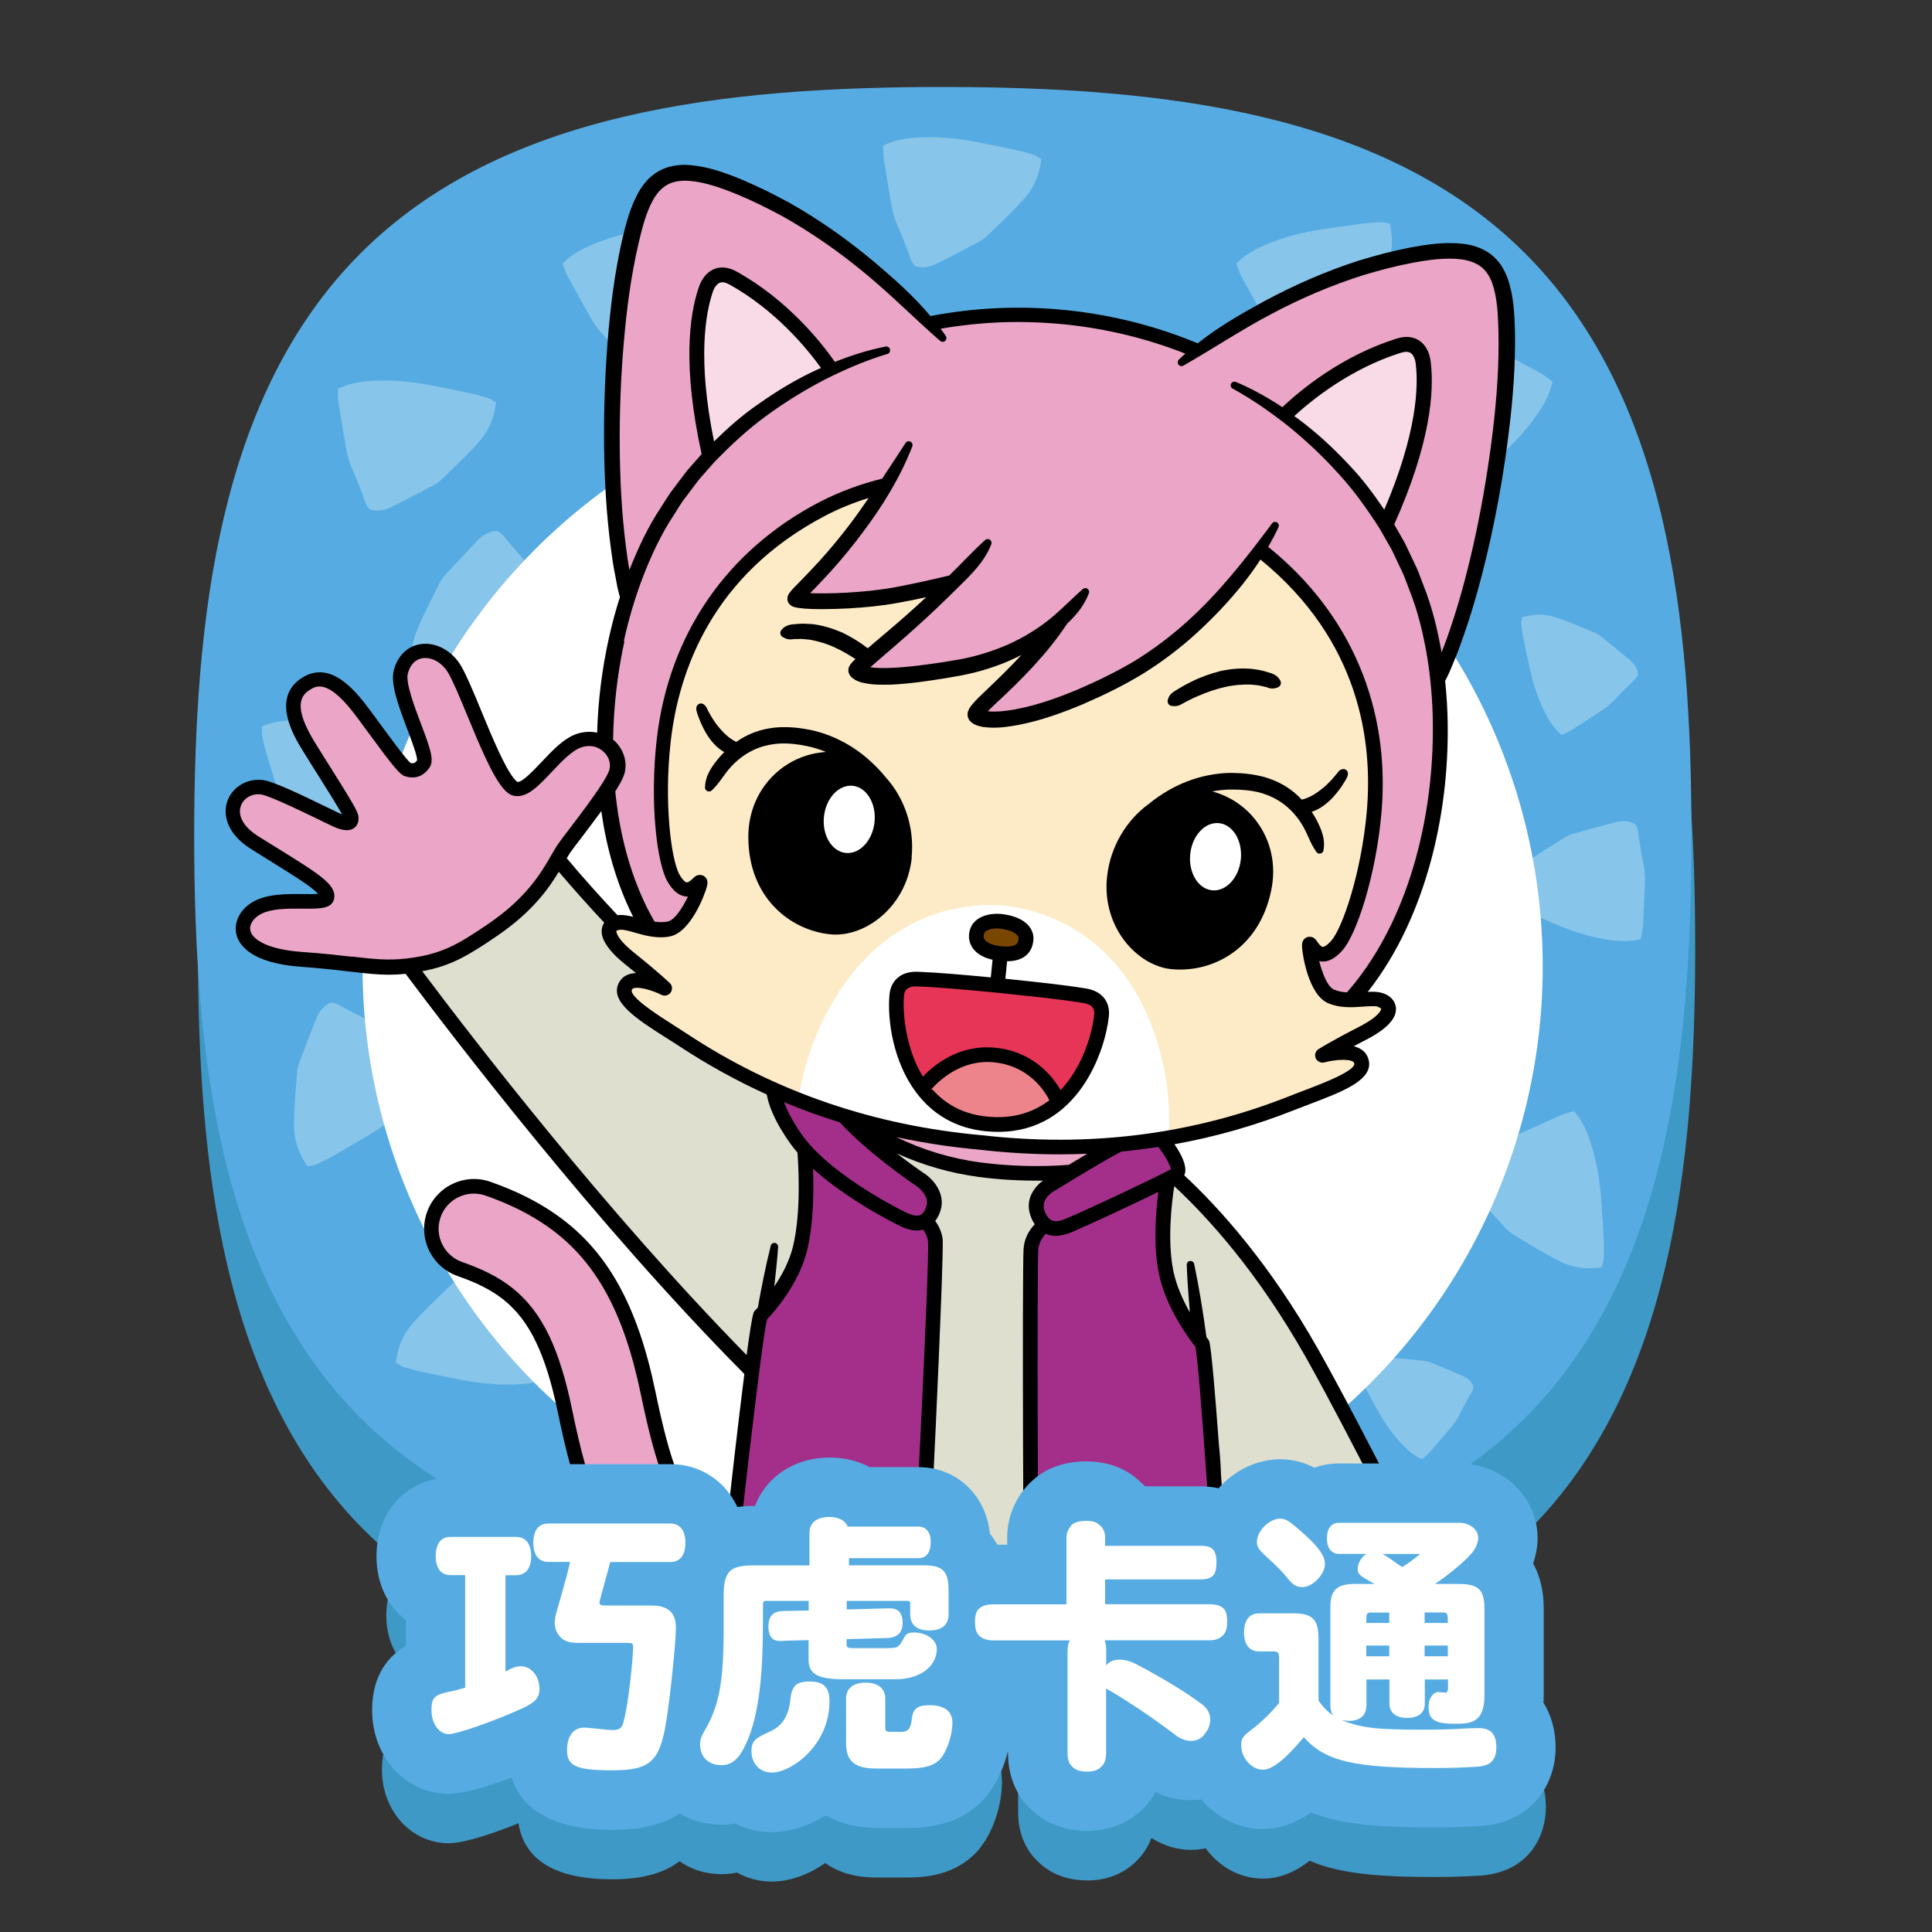 <?xml version="1.0" encoding="UTF-8"?>
<svg xmlns="http://www.w3.org/2000/svg" xmlns:xlink="http://www.w3.org/1999/xlink" viewBox="0 0 195 195">
  <rect x="0" y="0" width="195" height="195" fill="#333333" stroke="none"/>
  <defs>
    <style>
      .cls-1 {
        fill: none;
      }

      .cls-2 {
        fill: #f9dbe8;
      }

      .cls-3 {
        fill: #008cce;
      }

      .cls-4 {
        fill: #ed848c;
      }

      .cls-5 {
        opacity: .3;
      }

      .cls-5, .cls-6 {
        fill: #fff;
      }

      .cls-7 {
        fill: #dfdfcf;
      }

      .cls-8 {
        fill: #e75297;
      }

      .cls-9 {
        clip-path: url(#clippath-1);
      }

      .cls-10 {
        clip-path: url(#clippath-3);
      }

      .cls-11 {
        clip-path: url(#clippath-2);
      }

      .cls-12 {
        fill: #fdebc7;
      }

      .cls-13 {
        fill: #00948d;
      }

      .cls-14 {
        fill: #3e99c6;
      }

      .cls-15 {
        fill: #a42f8b;
      }

      .cls-16 {
        fill: #784600;
      }

      .cls-17 {
        fill: #0075bd;
      }

      .cls-18 {
        fill: #eaa5c7;
      }

      .cls-19 {
        fill: #e63556;
      }

      .cls-20 {
        fill: #56ace2;
      }

      .cls-21 {
        fill: #baa0ca;
      }

      .cls-22 {
        clip-path: url(#clippath);
      }
    </style>
    <clipPath id="clippath">
      <path class="cls-1" d="M20.69,85.28c0,21.91,2.42,44.41,16.78,58.77,14.36,14.36,36.86,16.79,58.77,16.8s44.41-2.42,58.77-16.78c14.36-14.36,16.79-36.86,16.8-58.77,0-21.91-2.42-44.41-16.78-58.77s-36.86-16.79-58.77-16.8c-21.91,0-44.41,2.42-58.77,16.78-14.36,14.36-16.79,36.86-16.8,58.77Z"/>
    </clipPath>
    <clipPath id="clippath-1">
      <path class="cls-1" d="M19.98,85.33c0,21.91,2.42,44.41,16.78,58.77,14.36,14.36,36.86,16.79,58.77,16.8,21.91,0,44.41-2.42,58.77-16.78,14.36-14.36,16.79-36.86,16.8-58.77,0-21.91-2.42-44.41-16.78-58.77-14.36-14.36-36.86-16.79-58.77-16.8-21.91,0-44.41,2.42-58.77,16.78-14.36,14.36-16.79,36.86-16.8,58.77Z"/>
    </clipPath>
    <clipPath id="clippath-2">
      <path class="cls-1" d="M105.85,48.41c4.05.41,14.25,1.34,21.83,7.53,9.05,7.38,11.77,17.07,10.97,26.07-.54,6.1-2.45,11.97-3.78,13.46-1.73,1.94-2.48-.01-2.71-.17-.23-.16.4,4.52,2.13,5.27,1.73.75,3.78.01,4.94.33,1.18.32,1.78,1.59-1.71,3.38-2.9,1.49-4.05,2.22-4.05,2.22,0,0,3.42-.93,3.91.56.55,1.68-3.74,2.97-6.94,4.24-4.61,1.84-15.79,5.81-31.41,4.01-15.67-1.39-25.81-7.53-29.96-10.26-2.88-1.89-6.82-4.01-5.94-5.55.77-1.36,3.94.24,3.94.24,0,0-.98-.95-3.51-2.99-3.05-2.45-2.21-3.58-.99-3.66,1.2-.07,3.06,1.07,4.91.68,1.85-.39,3.41-4.84,3.15-4.74-.26.11-1.38,1.87-2.69-.38-1.01-1.73-1.69-7.86-.99-13.95,1.03-8.98,5.65-17.92,16-23.32,8.67-4.53,18.85-3.39,22.9-2.98Z"/>
    </clipPath>
    <clipPath id="clippath-3">
      <path class="cls-1" d="M7.64-130.28c0,23.27,3.47,44.01,20,59.26,16.53,15.25,41.76,21,66.99,21,25.23,0,50.48-6.75,67.01-22,16.53-15.25,20-34.97,20-58.24,0-23.27-2.79-47.17-19.32-62.42-16.53-15.25-42.44-17.84-67.67-17.84s-51.14,2.57-67.67,17.82c-16.53,15.25-19.34,39.15-19.34,62.42Z"/>
    </clipPath>
  </defs>
  <g id="list-pic">
    <g>
      <path class="cls-14" d="M19.98,95.67c0,21.91,2.42,44.41,16.78,58.77,14.36,14.36,36.86,16.79,58.77,16.8,21.91,0,44.41-2.42,58.77-16.78,14.36-14.36,16.79-36.86,16.8-58.77,0-21.91-2.42-44.41-16.78-58.77-14.36-14.36-36.86-16.79-58.77-16.8-21.91,0-44.41,2.42-58.77,16.78-14.36,14.36-16.79,36.86-16.8,58.77Z"/>
      <path class="cls-20" d="M19.6,84.33c0,21.91,2.42,44.41,16.78,58.77,14.36,14.36,36.86,16.79,58.77,16.8,21.91,0,44.41-2.42,58.77-16.78,14.36-14.36,16.79-36.86,16.8-58.77s-2.42-44.41-16.78-58.77c-14.36-14.36-36.86-16.79-58.77-16.8-21.91,0-44.41,2.42-58.77,16.78-14.36,14.36-16.79,36.86-16.8,58.77Z"/>
      <circle class="cls-6" cx="96.15" cy="97.54" r="59.56"/>
      <g class="cls-22">
        <path class="cls-5" d="M105.11,16.07c-.2,1.55-.74,2.85-1.67,3.91-1.2,1.36-2.54,2.59-3.84,3.86-.26.25-.57.46-.89.62-1.38.73-2.76,1.44-4.15,2.14-.67.34-1.37.48-2.14.27-.48-.36-.56-.95-.77-1.47-.29-.72-.54-1.46-.87-2.17-.37-.81-.65-1.63-.8-2.51-.25-1.54-.53-3.07-.77-4.61-.07-.45-.04-.92-.06-1.42,1.09-.54,2.2-.73,3.34-.8,1.98-.13,3.94.04,5.89.41,1.43.27,2.86.56,4.28.87.56.12,1.11.28,1.65.45.24.08.45.25.78.44Z"/>
        <path class="cls-5" d="M41.76,68.02c-.33-1.53-.26-2.94.27-4.24.67-1.68,1.53-3.29,2.33-4.92.16-.32.39-.62.63-.89,1.06-1.14,2.12-2.28,3.2-3.41.51-.54,1.13-.91,1.93-.97.57.18.84.71,1.22,1.13.52.58,1,1.2,1.54,1.76.62.63,1.16,1.32,1.59,2.1.75,1.37,1.53,2.72,2.27,4.09.22.4.35.86.53,1.31-.85.87-1.83,1.42-2.88,1.87-1.82.78-3.73,1.28-5.69,1.58-1.44.22-2.88.42-4.32.61-.57.07-1.14.11-1.71.13-.25,0-.5-.08-.89-.15Z"/>
        <path class="cls-5" d="M151.49,90.47c.48-1.36,1.22-2.43,2.26-3.21,1.34-1,2.79-1.85,4.21-2.74.28-.18.6-.3.92-.39,1.38-.39,2.77-.76,4.16-1.13.66-.17,1.33-.17,1.98.17.37.41.32.97.41,1.48.12.71.2,1.43.36,2.12.18.8.27,1.6.23,2.42-.07,1.44-.11,2.87-.2,4.31-.02.42-.14.84-.22,1.29-1.09.28-2.13.23-3.17.08-1.81-.27-3.55-.8-5.24-1.51-1.24-.52-2.47-1.06-3.69-1.61-.48-.22-.95-.46-1.4-.73-.2-.12-.36-.31-.62-.55Z"/>
        <path class="cls-5" d="M39.95,137.52c.2-1.55.74-2.85,1.67-3.91,1.2-1.36,2.54-2.59,3.84-3.86.26-.25.57-.46.89-.62,1.38-.73,2.76-1.44,4.15-2.14.67-.34,1.37-.48,2.14-.27.48.36.56.95.77,1.47.29.72.54,1.46.87,2.17.37.81.65,1.63.8,2.51.25,1.54.53,3.07.77,4.61.07.45.04.92.06,1.42-1.09.54-2.2.73-3.34.8-1.98.13-3.94-.04-5.89-.41-1.43-.27-2.86-.56-4.28-.87-.56-.12-1.11-.28-1.65-.45-.24-.08-.45-.25-.78-.44Z"/>
        <path class="cls-5" d="M72.29,22.57c.33,1.53.26,2.94-.27,4.24-.67,1.68-1.53,3.29-2.33,4.92-.16.32-.39.62-.63.89-1.06,1.14-2.12,2.28-3.2,3.41-.51.54-1.13.91-1.93.97-.57-.18-.84-.71-1.22-1.13-.52-.58-1-1.2-1.54-1.76-.62-.63-1.16-1.32-1.59-2.1-.75-1.37-1.53-2.72-2.27-4.09-.22-.4-.35-.86-.53-1.31.85-.87,1.83-1.42,2.88-1.87,1.82-.78,3.73-1.28,5.69-1.58,1.44-.22,2.88-.42,4.32-.61.57-.07,1.14-.11,1.71-.13.25,0,.5.08.89.15Z"/>
        <path class="cls-5" d="M136.96,137.91c.94-.6,1.9-.91,2.91-.88,1.3.03,2.59.2,3.88.33.26.03.51.1.75.2,1.03.42,2.06.85,3.08,1.29.49.21.89.53,1.13,1.05.03.43-.27.74-.45,1.1-.26.49-.56.97-.79,1.47-.27.58-.6,1.11-1.01,1.59-.73.84-1.44,1.7-2.18,2.54-.22.25-.49.45-.75.68-.8-.35-1.41-.87-1.98-1.47-.98-1.03-1.79-2.18-2.48-3.42-.51-.91-1-1.82-1.49-2.74-.19-.36-.36-.73-.51-1.11-.07-.17-.07-.36-.12-.63Z"/>
        <path class="cls-5" d="M124.3,69.48c-.88-1.29-1.34-2.63-1.35-4.03,0-1.81.18-3.63.3-5.44.03-.36.13-.72.25-1.06.55-1.46,1.11-2.91,1.68-4.36.27-.69.7-1.27,1.42-1.63.6-.05,1.05.34,1.55.59.7.35,1.37.74,2.09,1.05.81.35,1.57.79,2.26,1.35,1.21.98,2.44,1.94,3.64,2.94.35.29.64.66.99,1.02-.46,1.13-1.16,2.01-1.97,2.82-1.4,1.41-2.98,2.59-4.68,3.61-1.25.75-2.51,1.47-3.77,2.19-.5.28-1.01.53-1.53.76-.23.1-.5.11-.88.19Z"/>
        <path class="cls-5" d="M140.29,22.57c.33,1.53.26,2.94-.27,4.24-.67,1.68-1.53,3.29-2.33,4.92-.16.32-.39.62-.63.89-1.06,1.14-2.12,2.28-3.2,3.41-.51.54-1.13.91-1.93.97-.57-.18-.84-.71-1.22-1.13-.52-.58-1-1.2-1.54-1.76-.62-.63-1.16-1.32-1.59-2.1-.75-1.37-1.53-2.72-2.27-4.09-.22-.4-.35-.86-.53-1.31.85-.87,1.83-1.42,2.88-1.87,1.82-.78,3.73-1.28,5.69-1.58,1.44-.22,2.88-.42,4.32-.61.57-.07,1.14-.11,1.71-.13.25,0,.5.08.89.15Z"/>
        <path class="cls-5" d="M145.85,50.27c-1.1-1.11-1.8-2.33-2.07-3.71-.34-1.78-.49-3.6-.7-5.4-.04-.36,0-.73.05-1.09.27-1.53.56-3.07.85-4.59.14-.73.46-1.37,1.09-1.86.58-.16,1.09.14,1.63.29.75.21,1.49.47,2.24.65.87.2,1.69.48,2.47.91,1.37.74,2.75,1.46,4.12,2.22.4.22.75.53,1.16.82-.24,1.19-.77,2.19-1.41,3.13-1.11,1.65-2.45,3.09-3.93,4.4-1.09.96-2.19,1.91-3.31,2.85-.44.37-.9.71-1.37,1.03-.21.14-.47.2-.83.35Z"/>
        <path class="cls-5" d="M153.63,62.31c1.17-.34,2.28-.36,3.32-.02,1.35.43,2.65,1.01,3.96,1.55.26.11.51.27.73.44.95.76,1.89,1.53,2.83,2.31.45.37.77.83.86,1.45-.11.46-.51.7-.81,1.01-.43.43-.88.84-1.29,1.3-.46.52-.97.98-1.55,1.35-1.02.66-2.04,1.34-3.07,1.99-.3.19-.65.32-1,.48-.73-.61-1.21-1.35-1.62-2.15-.71-1.38-1.2-2.84-1.54-4.35-.25-1.11-.49-2.22-.71-3.34-.09-.44-.15-.88-.19-1.32-.02-.2.04-.4.07-.7Z"/>
        <path class="cls-5" d="M161.65,127.92c-1.55.21-2.95.02-4.21-.61-1.62-.81-3.16-1.79-4.72-2.72-.31-.18-.59-.44-.83-.7-1.06-1.15-2.1-2.3-3.13-3.47-.5-.56-.81-1.2-.82-2,.22-.56.78-.78,1.22-1.12.62-.47,1.28-.9,1.87-1.39.68-.57,1.41-1.05,2.22-1.41,1.42-.64,2.83-1.3,4.26-1.93.42-.18.88-.28,1.35-.42.8.91,1.27,1.94,1.63,3.03.63,1.88.97,3.82,1.12,5.8.11,1.45.19,2.9.26,4.36.03.57.02,1.14-.01,1.71-.01.25-.12.5-.22.87Z"/>
        <path class="cls-5" d="M50.07,40.63c-.2,1.55-.74,2.85-1.67,3.91-1.2,1.36-2.54,2.59-3.84,3.86-.26.25-.57.46-.89.62-1.38.73-2.76,1.44-4.15,2.14-.67.34-1.37.48-2.14.27-.48-.36-.56-.95-.77-1.47-.29-.72-.54-1.46-.87-2.17-.37-.81-.65-1.63-.8-2.51-.25-1.54-.53-3.07-.77-4.61-.07-.45-.04-.92-.06-1.42,1.09-.54,2.2-.73,3.34-.8,1.98-.13,3.94.04,5.89.41,1.43.27,2.86.56,4.28.87.56.12,1.11.28,1.65.45.24.08.45.25.78.44Z"/>
        <path class="cls-5" d="M26.47,73.29c1.46-.56,2.86-.71,4.23-.4,1.77.4,3.49,1,5.23,1.53.34.11.67.29.97.49,1.3.86,2.58,1.74,3.86,2.63.61.42,1.07.97,1.26,1.75-.08.59-.57.94-.93,1.38-.5.6-1.03,1.17-1.49,1.8-.53.71-1.12,1.35-1.82,1.89-1.23.96-2.45,1.93-3.69,2.88-.37.28-.79.48-1.22.73-.99-.7-1.69-1.59-2.3-2.56-1.06-1.68-1.84-3.49-2.45-5.37-.44-1.39-.87-2.78-1.28-4.17-.16-.55-.29-1.11-.39-1.67-.05-.25,0-.51.01-.9Z"/>
        <path class="cls-5" d="M31.04,117.73c-.88-1.29-1.35-2.62-1.36-4.03-.01-1.81.17-3.63.3-5.44.02-.36.12-.72.25-1.06.55-1.46,1.11-2.91,1.68-4.36.27-.69.7-1.27,1.42-1.63.6-.05,1.05.34,1.55.59.7.35,1.38.74,2.09,1.04.82.35,1.57.78,2.26,1.34,1.21.98,2.44,1.94,3.64,2.93.35.29.64.66.99,1.02-.45,1.13-1.16,2.01-1.96,2.82-1.39,1.42-2.97,2.59-4.67,3.61-1.25.75-2.51,1.48-3.77,2.2-.5.28-1.01.53-1.53.76-.23.1-.5.11-.88.2Z"/>
      </g>
      <g class="cls-9">
        <g>
          <g>
            <path class="cls-18" d="M46.4,128.07c3.77,1.32,6.43,3.03,8.37,7.11.87,1.83,1.59,4.13,2.21,7.08.86,4.16,1.83,8.08,3.44,11.52.59,1.26,1.27,2.46,2.06,3.58,2.68,3.79,6.65,6.7,12.96,8.25.34.08.69.12,1.03.12,1.93,0,3.69-1.31,4.17-3.27.48-1.94-.45-3.89-2.13-4.8-.32-.17-.66-.31-1.02-.4-2.62-.64-4.58-1.55-6.11-2.82-3.28-2.71-4.56-7.05-5.99-13.93-1.74-8.39-4.61-13.71-9.57-17.24-1.88-1.34-4.05-2.43-6.58-3.31-.73-.25-1.48-.3-2.19-.17-1.47.27-2.76,1.29-3.29,2.81-.41,1.17-.28,2.4.26,3.42.49.93,1.31,1.68,2.38,2.06Z"/>
            <path class="cls-7" d="M106.46,123.5c-7.44-2.99-20.03-7.5-20.03-7.5,0,0-21.09-17.49-32.36-32.04-8.06,6.15-14.02,11.87-14.02,11.87,0,0,21.64,29.81,41.74,48.23l24.67-20.56Z"/>
            <g>
              <path class="cls-18" d="M117.88,110.8c.57,5.3-6.68,10.41-16.18,11.42-9.51,1.01-17.68-2.46-18.25-7.76-.57-5.3,6.68-10.41,16.18-11.42,9.51-1.01,17.68,2.46,18.25,7.76Z"/>
              <path class="cls-7" d="M85.95,112.89c3.26,2.47,7.77,4.5,12.94,5.18,5.81.77,11.36.31,15.25-.83l-3.22,12.47-25.46-2.85.49-13.98Z"/>
            </g>
            <g>
              <path class="cls-6" d="M73.33,181.41s-4.25,19.01-6.34,22.69c-2.58,4.53-7.18,13.83-2.24,18.9,5.11,5.25,19.81,4.73,21.59-2.47,1.56-6.31.98-12.3,1.34-15.04.36-2.74,5.28-20.12,5.28-20.12,0,0-14.57-3.86-19.62-3.98Z"/>
              <path class="cls-21" d="M90.09,198.66c-9.35-.59-19.6-3.98-20.03-4.12l1.04-3.11c.1.03,10.28,3.4,19.2,3.96l-.21,3.27Z"/>
              <path class="cls-21" d="M91.41,191.96c-9.41-1.15-18.95-3.97-19.35-4.09l.94-3.14c.1.03,9.69,2.87,18.82,3.98l-.4,3.25Z"/>
              <path class="cls-1" d="M73.33,181.41s-4.25,19.01-6.34,22.69c-2.58,4.53-7.18,13.83-2.24,18.9,5.11,5.25,19.81,4.73,21.59-2.47,1.56-6.31.98-12.3,1.34-15.04.36-2.74,5.28-20.12,5.28-20.12,0,0-14.57-3.86-19.62-3.98Z"/>
            </g>
            <g>
              <path class="cls-6" d="M120.41,179.67s-.57,24.06-.43,28.33c.14,4.26,7.5,9.16,9.76,11.61,2.26,2.45,4.38,7.73-4.32,8.31-8.71.58-21.38-4.15-23.69-5.5-2.31-1.35-1.45-13.37-1.3-15.55.14-2.18.27-22.8.27-22.8,0,0,6.93-6.91,19.71-4.4Z"/>
              <path class="cls-21" d="M116.98,191.77c-3.96,0-11.12-.05-16.43-.35l.19-3.27c7.58.44,19.03.34,19.15.34l.03,3.28s-1.17,0-2.94,0Z"/>
              <path class="cls-1" d="M120.41,179.67s-.57,24.06-.43,28.33c.14,4.26,7.5,9.16,9.76,11.61,2.26,2.45,4.38,7.73-4.32,8.31-8.71.58-21.38-4.15-23.69-5.5-2.31-1.35-1.45-13.37-1.3-15.55.14-2.18.27-22.8.27-22.8,0,0,6.93-6.91,19.71-4.4Z"/>
            </g>
            <path class="cls-13" d="M98.91,178.32l.33,6.62c.02.42.32.77.73.86,1.38.31,4.97.94,12.03.88,9.06-.08,11.17-2.27,11.17-2.27.18-3.89-.46-16.12-.67-21.71-.06-1.53-1.17-3.2-1.17-3.2l-22.08,5.1-22.4-.67s-1.13-.25-1.45,1.25c-.89,4.15-3.11,11.72-4.22,15.94-.16.61.25,1.23.83,1.46,2.09.85,7.41,2.77,15.07,3.68,7.88.94,8.18-.17,8.18-.17l2.93-7.88c.14-.38.7-.29.72.11Z"/>
            <g>
              <g>
                <g>
                  <path class="cls-18" d="M132.74,165.1l8.31-2.84s3.64-.24,10.34,2.16c5.99,2.14,5.9,5.42,4.86,6.2-1.04.78-3.83-.79-3.83-.79l-10.34,2.88-9.29-2.16"/>
                  <path class="cls-18" d="M147.18,166.2c.33.01,8.97,2.61,9.49,5.63.48,2.76-2.4,2.56-3.69,2.13-1.29-.43-6.14-3.2-6.14-3.2"/>
                  <path class="cls-18" d="M145.26,168.29s8.7,3.09,9.25,5.49c.46,2.02-1.9,3.07-4.75,2.49-2.85-.59-5.42-2.46-5.42-2.46"/>
                  <path class="cls-18" d="M143.49,170.34c2.55,1.17,8.03,4.16,8.07,5.97.05,2.16-3.24,2.46-6.06,1.46-3.15-1.12-5.46-3.61-6.04-3.53-1.19.17-.04,5.86-3.66,5.61-2.55-.18-2.52-3.18-3.14-4.8-1.38-3.61-1.07-7.45-.87-8.42.29-1.41.6-2.93.6-2.93l8.08-2.08"/>
                </g>
                <path class="cls-7" d="M113.23,135.29c3.61,4.42,15.91,31.26,16.34,32.05.86,1.58.91,1.81,2.65,1.34,7.14-1.95,10.04-4.29,11.65-5.98,1.43-1.49.4-3.33.4-3.33,0,0-7.48-15.05-11.82-22.75-6.02-10.68-12.39-16.7-15.34-19.15-1.39-1.15-2.97-1.91-2.97-1.91"/>
              </g>
              <g>
                <path class="cls-7" d="M120.16,127.61s1.79,14.27,2.21,19.32c.38,4.58.32,17.4.51,20.82.02.44-.25.82-.67.93-1.98.49-8.99,1.59-23.64.82-14.64-.77-21.65-2.61-23.64-3.31-.42-.15-.7-.56-.67-1,.19-3.4.92-16.53,1.3-21.07.42-5.01,2.6-18.31,2.6-18.31"/>
                <g>
                  <path class="cls-15" d="M92.13,122.2s2.04,1.11,2.26,2.96c.22,1.86-1.56,36.58-1.73,37.31-.17.73-.08,3.14-2.35,2.91-2.26-.23-8.88-.61-14.84-2.74-2.6-.93-2.01-2.79-1.93-3.91.08-1.13,2.61-24.14,3.2-25.94,0,0,3.07-3.04,3.98-6.71,1.03-4.13.47-10.02.47-10.02,0,0,7.78,4.62,10.93,6.15Z"/>
                  <path class="cls-15" d="M78.34,108.54c.4-.65,4.52,1.21,6.22,3.36,2.18,2.77,6.5,5.94,8.37,7.21.61.41,1.83,1.6,1.21,3.09-.68,1.65-1.98,1.36-3.03.84-2.79-1.38-7.93-4.41-10.4-7.58-1.55-1.99-3.36-5.34-2.37-6.92Z"/>
                  <path class="cls-6" d="M76.5,156.68l9.69-7.13c.16-.12.4-.08.53.09l1.53,1.96c.13.17.11.41-.05.53l-9.6,7.29c-.16.13-.41.09-.54-.09l-1.62-2.11c-.13-.17-.1-.41.06-.53Z"/>
                </g>
                <g>
                  <path class="cls-15" d="M106.53,123.04s-2.33.85-2.48,3.08c-.13,1.85-.04,36.3.1,37.05.13.75-.06,3.14,2.21,3.25,2.27.11,8.87.72,14.91-.5,2.63-.53,2.13-2.48,2.1-3.61-.03-1.14-1.52-24.81-2.02-26.69,0,0-2.92-3.49-3.66-7.29-.84-4.27.28-9.76.28-9.76,0,0-8.21,3.43-11.43,4.48Z"/>
                  <path class="cls-15" d="M117.38,115.16c-.5-.63-1.38-1.08-3.78.03-1.83.85-5.84,3.33-7.69,4.46-.6.37-1.79,1.46-1.13,2.99.73,1.7,2.03,1.51,3.07,1.07,2.77-1.17,10.24-4.73,10.8-5.11.68-.46-.1-1.94-1.27-3.43Z"/>
                  <path class="cls-6" d="M120.52,159.45l-9.34-8.56c-.16-.14-.39-.14-.53,0l-1.62,1.72c-.14.15-.13.39.03.54l9.24,8.7c.16.15.4.15.54,0l1.71-1.86c.14-.15.12-.4-.04-.54Z"/>
                </g>
              </g>
            </g>
            <g>
              <path class="cls-18" d="M144.68,71.63c-1.99,19.59-21.86,33.61-44.38,31.32-22.52-2.29-39.15-20.03-37.16-39.62,1.99-19.59,21.86-33.61,44.38-31.32,22.52,2.29,39.15,20.03,37.16,39.62Z"/>
              <g>
                <path class="cls-18" d="M95.16,34.16s-7.64-9.11-17.87-14.09c-10.8-5.26-12.4-2.45-14.15,6.63-1.74,9.08-2.55,29.81,1.92,38.48"/>
                <path class="cls-2" d="M84.45,38.17s-3.69-6.34-10.46-10.1c-1.44-.8-2.36,0-2.76,1.18-.76,2.23-1.88,7.59.68,18.03l12.54-9.1Z"/>
              </g>
              <g>
                <path class="cls-18" d="M119.2,36.6s9.32-7.38,20.34-10.2c11.64-2.98,12.64.1,12.52,9.34-.12,9.24-3.51,29.71-9.63,37.31"/>
                <path class="cls-2" d="M128.88,42.7s4.89-5.46,12.28-7.79c1.57-.49,2.31.49,2.47,1.71.29,2.34.31,7.82-4.3,17.52l-10.45-11.44Z"/>
              </g>
              <path class="cls-18" d="M124.54,38.93s13.67,6,18.88,21.69c4.81,14.48.99,39.21-15.02,46.06-18.61,7.96-29.21,7.32-29.21,7.32,0,0-10.51-1.5-27.14-13.05-14.31-9.94-13.06-34.93-5.44-48.14,8.26-14.32,22.86-17.44,22.86-17.44"/>
              <g>
                <path class="cls-12" d="M105.85,48.41c4.05.41,14.25,1.34,21.83,7.53,9.05,7.38,11.77,17.07,10.97,26.07-.54,6.1-2.45,11.97-3.78,13.46-1.73,1.94-2.48-.01-2.71-.17-.23-.16.4,4.52,2.13,5.27,1.73.75,3.78.01,4.94.33,1.18.32,1.78,1.59-1.71,3.38-2.9,1.49-4.05,2.22-4.05,2.22,0,0,3.42-.93,3.91.56.55,1.68-3.74,2.97-6.94,4.24-4.61,1.84-15.79,5.81-31.41,4.01-15.67-1.39-25.81-7.53-29.96-10.26-2.88-1.89-6.82-4.01-5.94-5.55.77-1.36,3.94.24,3.94.24,0,0-.98-.95-3.51-2.99-3.05-2.45-2.21-3.58-.99-3.66,1.2-.07,3.06,1.07,4.91.68,1.85-.39,3.41-4.84,3.15-4.74-.26.11-1.38,1.87-2.69-.38-1.01-1.73-1.69-7.86-.99-13.95,1.03-8.98,5.65-17.92,16-23.32,8.67-4.53,18.85-3.39,22.9-2.98Z"/>
                <g class="cls-11">
                  <path class="cls-6" d="M101.47,91.43c2.97.3,10.5,2.1,14.39,11.16,3.49,8.11,1.71,15.53,1.71,15.53,0,0-6.11,1.8-18.87.5-12.76-1.3-18.38-4.3-18.38-4.3,0,0-.24-7.63,4.81-14.87,5.64-8.08,13.37-8.33,16.34-8.03Z"/>
                </g>
                <path class="cls-1" d="M105.85,48.41c4.05.41,14.25,1.34,21.83,7.53,9.05,7.38,11.77,17.07,10.97,26.07-.54,6.1-2.45,11.97-3.78,13.46-1.73,1.94-2.48-.01-2.71-.17-.23-.16.4,4.52,2.13,5.27,1.73.75,3.78.01,4.94.33,1.18.32,1.78,1.59-1.71,3.38-2.9,1.49-4.05,2.22-4.05,2.22,0,0,3.42-.93,3.91.56.55,1.68-3.74,2.97-6.94,4.24-4.61,1.84-15.79,5.81-31.41,4.01-15.67-1.39-25.81-7.53-29.96-10.26-2.88-1.89-6.82-4.01-5.94-5.55.77-1.36,3.94.24,3.94.24,0,0-.98-.95-3.51-2.99-3.05-2.45-2.21-3.58-.99-3.66,1.2-.07,3.06,1.07,4.91.68,1.85-.39,3.41-4.84,3.15-4.74-.26.11-1.38,1.87-2.69-.38-1.01-1.73-1.69-7.86-.99-13.95,1.03-8.98,5.65-17.92,16-23.32,8.67-4.53,18.85-3.39,22.9-2.98Z"/>
              </g>
              <path class="cls-1" d="M89.31,68.03s-4.95-5.57-10.37-4.06"/>
              <path class="cls-1" d="M118.09,70.96s5.97-4.45,10.98-1.88"/>
              <g>
                <path class="cls-1" d="M90.92,82.24s-3.18-7.57-11.26-8.02c-6.11-.34-8.16,5.38-8.16,5.38"/>
                <path class="cls-1" d="M74.43,75.66s-2.3-.27-3.78-4.43"/>
                <path class="cls-6" d="M88.27,82.96c-.19,1.87-1.49,3.27-2.9,3.13-1.41-.14-2.4-1.78-2.21-3.65.19-1.87,1.49-3.27,2.9-3.13,1.41.14,2.4,1.78,2.21,3.65Z"/>
              </g>
              <g>
                <path class="cls-1" d="M113.66,84.56s4.64-6.77,12.64-5.58c6.05.9,6.91,6.92,6.91,6.92"/>
                <path class="cls-1" d="M131.13,81.43s2.3.2,4.6-3.57"/>
                <path class="cls-6" d="M120.13,86.21c-.19,1.87.8,3.51,2.21,3.65,1.41.14,2.71-1.26,2.9-3.13.19-1.87-.8-3.51-2.21-3.65-1.41-.14-2.71,1.26-2.9,3.13Z"/>
              </g>
              <line class="cls-1" x1="100.98" y1="96.25" x2="100.53" y2="100.72"/>
              <path class="cls-16" d="M101.31,93.03c-1.28-.21-2.37.17-2.65.88-.44,1.11.35,2.14,2.32,2.34,1.98.2,2.49-.55,2.58-1.42.07-.69-.48-1.51-2.25-1.8Z"/>
              <g>
                <path class="cls-18" d="M91.67,44.92c-5.49,10.64-11.85,15.3-11.42,15.56.43.26,4.04.35,8.04-.09,4-.44,11.83-2.54,11.83-2.54l8.2,2.36c-3.5,6.85-10.34,11.3-9.87,12.01.52.78,5.32.95,14.63-3.81,9.58-4.9,15.59-15.35,15.59-15.35l-16.22-8.34-20.78.2Z"/>
                <path class="cls-1" d="M91.67,44.92c-5.49,10.64-11.85,15.3-11.42,15.56.43.26,4.04.35,8.04-.09,4-.44,11.83-2.54,11.83-2.54l8.2,2.36c-3.5,6.85-10.34,11.3-9.87,12.01.52.78,5.36,1.04,14.63-3.81,10.02-5.24,15.59-15.35,15.59-15.35"/>
                <path class="cls-18" d="M109.52,59.71s-3.67,6.09-12.92,7.73c-9.35,1.65-10.05.43-10.18.25-.23-.33,3.9-3.26,8.99-8.22,1.35-1.31,2.92-2.75,4.26-4.72"/>
              </g>
              <g>
                <path class="cls-19" d="M99.44,113.41c-8.13-.81-9.25-9.71-8.94-12.98.11-1.12.9-1.66,2.04-1.62,2.39.08,5.19.36,8.49.67,3.29.34,6.1.62,8.46,1.01,1.13.19,1.8.87,1.68,1.99-.33,3.27-3.18,11.78-11.73,10.93Z"/>
                <path class="cls-4" d="M99.55,113.44c2.94.29,5.19-.52,6.9-1.86.11-.14.22-.28.34-.43,0,0-1.6-4.19-6.41-4.67-4.55-.45-7.28,3.41-7.28,3.41,0,0,0,.01.01.02,1.39,1.82,3.45,3.23,6.45,3.53Z"/>
                <path class="cls-1" d="M99.55,113.44c-8.13-.81-9.36-9.74-9.05-13.01.11-1.12.9-1.66,2.04-1.62,2.39.08,5.19.36,8.49.67,3.29.34,6.1.62,8.46,1.01,1.13.19,1.8.87,1.68,1.99-.33,3.27-3.07,11.81-11.62,10.96Z"/>
                <path class="cls-1" d="M93.09,109.89s2.74-3.86,7.28-3.41c4.81.48,6.41,4.67,6.41,4.67"/>
              </g>
            </g>
            <path class="cls-18" d="M49.8,93.82c4.93-3.38,6.04-6.57,7.14-8.18.8-1.16,4.6-5.84,5.24-7.56.68-1.85-1.22-4.12-3.67-3.35-2.36.74-4.7,5.12-6.41,4.89-.21-.03-.45-.2-.69-.48-1.73-1.95-4.16-9.27-5.49-11.56-1.44-2.48-4.73-2.69-5.46.24-.54,2.15,2.93,8.26,2.3,9.22-.42.64-.97.83-1.64.6-.58-.19-3.73-4.76-4.92-6.27-2.42-3.07-3.98-3.23-5.34-2.36-1.84,1.18-1.56,3.28.29,6.29,1.91,3.11,4.25,6.63,4.31,7.21.07.63-.43.73-1.56.21-.86-.4-6.13-3.06-7.38-3.26-2.66-.44-4.83,3.06-.83,5.57,3.54,2.23,5.99,3.63,6.92,4.63.31.33.45.62.4.87-.19,1.02-4.99-.3-7.29,1.22-2.07,1.36-2.05,4.58,4.71,5.07,5.8.42,7.59,1.06,10.73.69,3.65-.43,5.43-1.47,8.64-3.67Z"/>
          </g>
          <g>
            <path class="cls-1" d="M62.53,92.36c.43-.03.9.06,1.38.19-.03-.06-.06-.12-.09-.17-1.63-3.32-2.61-6.88-3.13-10.5-.61.85-1.3,1.76-2.02,2.7-.49.65-.92,1.21-1.12,1.49-.12.17-.24.37-.36.58,1.6,1.9,3.33,3.83,5.12,5.75.07,0,.14-.02.21-.02Z"/>
            <path d="M157.19,170.83s.03-.04.05-.06c.43-.68.46-1.41.35-2.04-.26-1.29-1.07-2.21-1.9-2.92-.85-.71-1.79-1.22-2.75-1.65-.97-.43-1.93-.73-2.89-1.04-.96-.31-1.94-.57-2.92-.82-.64-.15-1.29-.28-1.94-.4.37-1.15.05-2.3-.26-2.85-.07-.15-7.54-15.16-11.84-22.78-4.94-8.76-10.1-14.43-13.56-17.64.04-.1.07-.2.09-.31.11-.68-.26-1.63-1.08-2.83,4.16-.75,8.23-1.91,12.19-3.49.49-.19,1-.39,1.51-.58,3.37-1.28,6.54-2.48,5.86-4.58-.23-.71-.8-1.08-1.47-1.24.37-.2.78-.41,1.24-.65,2.12-1.09,3.14-2.19,3.02-3.27-.08-.7-.62-1.26-1.46-1.48-.42-.11-.89-.12-1.39-.09.04-.05.09-.1.13-.15,2.95-3.81,4.92-8.26,6.19-12.84,1.26-4.59,1.82-9.35,1.76-14.09-.02-1.44-.11-2.87-.26-4.3.16-.31.32-.63.46-.95l.5-1.21c.35-.8.63-1.63.92-2.45,1.15-3.29,2.03-6.65,2.77-10.04.74-3.39,1.32-6.8,1.75-10.24.43-3.43.71-6.93.65-10.41-.06-1.75-.11-3.54-.75-5.36-.17-.45-.39-.9-.67-1.33-.3-.42-.65-.81-1.08-1.12-.85-.62-1.85-.92-2.79-1.02-1.89-.2-3.65.08-5.38.4-.86.17-1.71.37-2.56.58-.84.22-1.69.47-2.53.72-3.33,1.07-6.54,2.48-9.6,4.13-2.31,1.26-4.6,2.58-6.66,4.22-4.1-1.7-8.57-2.87-13.29-3.35-4.72-.48-9.33-.24-13.69.6-1.69-2.02-3.67-3.77-5.68-5.47-2.67-2.23-5.53-4.26-8.58-5.98-.77-.41-1.55-.83-2.33-1.21-.78-.38-1.58-.74-2.39-1.09-1.63-.67-3.3-1.3-5.19-1.48-.94-.09-1.98,0-2.94.44-.48.22-.91.53-1.28.88-.37.36-.67.76-.93,1.17-.99,1.66-1.4,3.4-1.81,5.1-.77,3.4-1.19,6.88-1.46,10.33-.27,3.46-.38,6.92-.35,10.39.04,3.47.23,6.93.69,10.39.12.86.23,1.73.41,2.58l.24,1.29c.07.34.17.68.26,1.02-.44,1.37-.81,2.76-1.12,4.16-.69,3.13-1.09,6.32-1.18,9.53-.63-.14-1.31-.11-1.99.1-1.32.41-2.5,1.67-3.64,2.88-.82.87-1.95,2.05-2.41,1.99,0,0-.09-.04-.27-.24-.97-1.09-2.32-4.35-3.4-6.97-.78-1.89-1.46-3.52-2-4.46-.9-1.56-2.54-2.46-4.09-2.24-1.34.19-2.36,1.19-2.73,2.67-.35,1.38.53,3.7,1.38,5.95.43,1.13,1,2.65.98,3.11-.22.3-.41.34-.67.26-.47-.39-2.12-2.65-3.12-4.01-.59-.81-1.15-1.57-1.52-2.04-1.48-1.88-3.74-4.18-6.32-2.53-3.18,2.04-.74,6,.06,7.3.55.9,1.14,1.83,1.7,2.72.85,1.35,1.86,2.96,2.3,3.76-.09-.03-.18-.08-.3-.13-.16-.07-.46-.22-.85-.41-3.35-1.64-5.78-2.76-6.72-2.91-1.59-.26-3.14.6-3.69,2.05-.5,1.33-.15,3.31,2.35,4.88.74.47,1.44.9,2.08,1.3,2.33,1.45,4.02,2.49,4.68,3.21.01.01.02.02.03.03-.39.03-.99.03-1.47.02-1.71-.02-3.85-.05-5.31.91-1.19.78-1.76,2.04-1.46,3.2.27,1.05,1.48,2.86,6.52,3.23,2.12.15,3.72.34,5.01.49,1.51.18,2.69.31,3.91.31.52,0,1.06-.03,1.63-.09,4.6,6.15,19.22,25.31,34.19,40.39-.64,5.02-1.42,11.93-1.89,16.18-.49-.29-.95-.61-1.37-.96-2.99-2.47-4.27-6.49-5.73-13.51-1.8-8.66-4.84-14.12-9.87-17.7-1.93-1.38-4.15-2.49-6.77-3.41-.82-.29-1.71-.36-2.56-.2-1.78.33-3.26,1.59-3.85,3.29-.46,1.31-.35,2.77.3,4.01.6,1.13,1.59,1.99,2.79,2.41,3.52,1.23,6.08,2.79,7.95,6.73.85,1.8,1.56,4.06,2.15,6.92.82,3.93,1.8,8.07,3.49,11.68.63,1.34,1.34,2.58,2.12,3.69,2.73,3.87,6.58,6.52,11.73,8.09.13.35.36.66.67.87,0,0,0,0,0,0-.64,2.65-1.59,6.06-2.44,9.14-.52,1.89-1.01,3.66-1.38,5.06-.25.94.3,1.94,1.27,2.34.11.05.24.1.38.15-.98,4.2-3.19,13.44-4.83,18.09-.09.06-.17.14-.23.24-.02.04-2.2,3.85-3.6,6.12-2.59,4.17-4.05,7.94-4.39,11.23-.17.37-.19,1.13-.24,2.75-.03,1.02.19,2.29.57,3.4,1.23,3.51,6.65,6.69,12.59,7.38,1.89.22,3.6.31,5.12.31,5.71,0,8.91-1.31,9.92-2.17,2.26-1.93,1.73-6.22,1.64-6.82.06-1.03.05-2.14.03-3.29,0-.21,0-.43,0-.64.21-.28.3-.61.34-.78.07-.26.12-1.15.09-2.23.79-.95.85-2.61.06-4.06-.07-.12-.14-.23-.21-.34,0-.73-.01-1.43-.03-2.03-.1-2.75-.3-3.68-.62-4.04.02-.35.05-.67.08-.94.12-.95.82-3.73,1.67-6.94,0-.01,0-.03.01-.04,1.07-4.05,2.38-8.75,3.08-11.25,2.12-.1,2.65-.59,2.8-1.04l2.3-6.18.24,4.83c.04.75.58,1.39,1.31,1.55.04,0,.09.02.13.03-.04,5.56-.14,18.57-.25,20.25v.21c-.06.62-.09,1.21-.12,1.79,0,0-.01,0-.02.01-.77.78-1.13,2.02-1.1,3.78,0,.59-.05,1.95-.12,3.38-.15,3.33-.2,5.05-.15,6-.02,1.11,0,3.07.37,3.75.8,1.49,6.73,4.15,9.58,5.17,3.08,1.11,10.68,2.42,16.45,2.42.85,0,1.65-.03,2.4-.09,6.36-.52,7.82-1.84,8.7-4.61.65-2.04.44-5.56-.41-7.09-.51-1.55-1.4-3.03-2.67-3.84-1.06-.67-2-1.32-2.81-1.93-.18-1.05-1.48-2.48-2.7-3.62-.66-.61-1.39-1.29-2.61-1.8-.19-.26-.37-.52-.54-.78-.73-1.11-1.56-2.33-3.24-2.74-.03-3.97.16-13.86.3-20.55,1.89-.6,2.58-1.24,2.7-1.37.13-.13.2-.3.21-.48.13-2.84-.16-9.83-.42-15.85.04-.08.08-.16.1-.24.05-.15.08-.31.09-.46,0-.07,0-.17,0-.21v-.12s-.03-.5-.03-.5l-.03-1.01v-.65c.65-.91.56-2.04.52-2.72-.01-.14-.02-.28-.02-.4,0-.06-.14-2.3-.34-5.45,1.69,3.54,3.17,6.68,4.08,8.62.7,1.49.99,2.1,1.06,2.24l.09.17c.62,1.14,1.03,1.68,1.83,1.76,0,.09,0,.17,0,.26.05,1.08.18,2.15.4,3.21.11.53.26,1.06.42,1.58l.26.75c.07.2.13.43.2.67.26.96.41,2.08,1.14,3.18.36.54.97,1.03,1.64,1.24.67.2,1.29.23,2,.07.7-.17,1.35-.68,1.7-1.24.37-.56.56-1.14.7-1.69.14-.55.22-1.09.3-1.6.04-.25.08-.5.13-.72,0-.02,0-.04.01-.06.09.06.19.13.29.2l1.27.92c.87.61,1.79,1.19,2.79,1.65.99.47,2.08.82,3.19.97,1.11.14,2.28.17,3.49-.34.57-.25,1.2-.77,1.44-1.5.17-.02.33-.04.5-.07.56-.13,1.13-.34,1.66-.74.42-.32.8-.82.96-1.39.51-.09,1.07-.28,1.54-.73.13-.14.26-.3.36-.46.08-.17.18-.35.23-.52.11-.35.13-.69.13-1.01-.03-.3-.05-.6-.16-.96-.06-.16-.13-.32-.21-.46ZM73.53,164.16v.14c-4.58-1.48-8.01-3.9-10.45-7.37-.74-1.05-1.39-2.18-1.99-3.46-1.62-3.47-2.59-7.51-3.38-11.35-.62-2.98-1.36-5.35-2.26-7.25-2.09-4.39-5.03-6.17-8.8-7.49-.85-.3-1.55-.9-1.97-1.7-.47-.89-.54-1.89-.21-2.83.42-1.2,1.46-2.09,2.72-2.32.6-.11,1.23-.06,1.81.14,2.49.87,4.58,1.92,6.4,3.22,4.7,3.35,7.56,8.52,9.27,16.79,1.53,7.36,2.91,11.6,6.24,14.36.64.53,1.36,1,2.14,1.42-.15,1.36-.24,2.2-.24,2.24,0,.12-.03.26-.04.4-.1.86-.27,2.27.87,3.35l-.11,1.73ZM139.04,101.62c.27.07.37.19.37.21,0,0-.03.67-2.22,1.8-2.9,1.49-4.06,2.23-4.11,2.26-.31.2-.43.59-.28.92.15.33.52.51.87.42,1.24-.33,2.86-.38,3.01.07.25.75-3.28,2.09-4.97,2.73-.52.2-1.04.39-1.53.59-9.74,3.88-20.19,5.21-31.07,3.96-10.89-.97-20.86-4.38-29.62-10.14-.44-.29-.91-.59-1.38-.89-1.53-.97-4.72-2.99-4.32-3.68.07-.12.25-.17.51-.17.61,0,1.64.3,2.45.71.33.16.72.07.94-.23.21-.3.18-.71-.09-.96-.04-.04-1.03-1-3.57-3.04-1.92-1.54-1.82-2.2-1.82-2.21,0-.02.13-.11.41-.13.36-.02.9.13,1.48.3,1,.28,2.25.64,3.54.37,2.1-.44,3.51-4.26,3.7-5,.06-.23.18-.69-.2-1.02-.21-.18-.53-.23-.79-.13-.17.07-.29.18-.42.31-.15.14-.43.41-.62.39-.15-.02-.41-.23-.72-.77-.85-1.47-1.6-7.31-.89-13.49.81-7.08,4.18-16.78,15.6-22.75,1.43-.75,2.9-1.33,4.38-1.79-.6.87-1.21,1.74-1.85,2.59-.98,1.3-2.02,2.55-3.11,3.76-.55.6-1.11,1.19-1.68,1.78l-.87.89c-.15.16-.29.3-.47.54-.05.08-.1.11-.19.35,0,.02-.02.08-.03.14,0,.07-.02.09,0,.2,0,.11.04.23.09.32.06.11.15.21.26.28.07.05.04.02.06.04l.03.02.06.03s.07.03.09.04c.2.07.32.08.44.11.93.13,1.74.13,2.59.13.84,0,1.68-.03,2.51-.07.84-.05,1.67-.11,2.5-.2.84-.09,1.69-.21,2.51-.36.96-.17,1.91-.36,2.86-.57-.67.62-1.34,1.23-2.03,1.84-1.27,1.12-2.57,2.21-3.87,3.31-.79-.62-1.66-1.14-2.58-1.59-.96-.41-1.98-.73-3.04-.85-.54-.03-1.07-.07-1.61,0-.53.03-1.1.09-1.49.61,0,.01-.02.02-.03.04-.14.22-.07.52.16.65l.07.04c.29.17.51.21.74.21.22-.03.43-.05.65-.04.43-.04.87.03,1.31.07.86.16,1.72.41,2.54.8.71.32,1.38.72,2.04,1.15-.06.05-.11.1-.17.16-.1.1-.19.19-.31.35-.03.04-.07.09-.11.17-.03.08-.13.17-.12.54,0,.08.04.21.1.33.04.07.07.11.06.09v.02s.06.06.06.06c.04.05.09.11.14.15.38.32.69.41.96.49,1.1.27,2.05.24,3.02.22,1.91-.09,3.76-.37,5.61-.67.91-.16,1.85-.31,2.78-.55.93-.23,1.84-.52,2.74-.87.68-.26,1.34-.57,1.99-.9-1.18,1.29-2.44,2.5-3.73,3.73-.41.39-.81.76-1.23,1.26-.11.13-.22.26-.34.5-.05.14-.18.29-.11.74.02.1.08.23.14.32.03.04.06.08.1.12.07.09.13.13.19.18.25.18.45.25.63.3.19.06.35.09.52.12,1.3.17,2.44-.01,3.59-.22,2.27-.45,4.41-1.22,6.49-2.1,2.08-.9,4.09-1.88,6.04-3.07,1.93-1.2,3.75-2.58,5.42-4.11,1.67-1.53,3.23-3.17,4.64-4.93.63-.8,1.23-1.62,1.78-2.47,0,0,.02.01.03.02,9.98,8.15,11.33,18.33,10.7,25.43-.55,6.2-2.46,11.77-3.59,13.03-.41.46-.71.62-.86.61-.18-.01-.41-.33-.53-.5-.11-.15-.2-.29-.35-.39-.23-.16-.55-.17-.8-.04-.44.25-.41.73-.4.97.04.76.65,4.78,2.62,5.64,1.2.52,2.5.43,3.54.35.6-.04,1.16-.08,1.51,0ZM104.09,122.93c.09.2.2.42.35.64-.56.58-1.06,1.4-1.13,2.5-.14,1.98-.04,36.43.11,37.23.02.1.03.22.04.37.08.92.29,3.37,2.87,3.49.26.01.59.03.96.05,1.29.08,3.2.19,5.42.19,2.66,0,5.75-.17,8.71-.76.23-.05.43-.11.62-.17l.02.66.02.52v.17s0,.02,0,.03c0,.02-.02.03-.03.04,0,0-.01,0-.02.01,0,0,0,0-.02,0l-.12.03c-.31.07-.63.13-.95.19-.65.12-1.31.21-1.97.29-1.32.16-2.66.27-4,.35-5.36.31-10.77.19-16.15-.09-5.39-.28-10.77-.72-16.08-1.56-1.33-.21-2.65-.45-3.95-.73-.65-.14-1.3-.29-1.94-.46-.32-.09-.64-.17-.95-.27l-.46-.14-.23-.08s-.03-.02-.05-.02c-.06-.04-.1-.12-.1-.17l.06-1,.06-.93s.04.02.06.02c5.35,1.91,11.22,2.43,14.05,2.69.37.03.7.06.96.09.13.01.26.02.39.02,2.29,0,2.59-2.26,2.7-3.14.02-.14.03-.27.06-.36.3-1.34,1.92-36.1,1.74-37.57-.09-.71-.38-1.33-.75-1.83.17-.22.32-.47.44-.77.76-1.84-.58-3.37-1.48-3.98-.26-.17-1.41-.96-2.83-2.06,2.58,1.17,5.39,1.99,8.27,2.37,2.17.29,4.36.4,6.48.37-.89.65-1.93,2-1.18,3.75ZM93.46,121.91c-.17.4-.37.65-.62.74-.31.12-.79.02-1.4-.28-3.3-1.63-7.93-4.53-10.15-7.37-.9-1.15-1.71-2.56-2.16-3.76,1.84.77,3.72,1.45,5.63,2.04,2.76,3.02,7.2,6.07,7.75,6.44.15.1,1.43,1.01.94,2.19ZM98.98,117.33c-2.98-.39-5.89-1.28-8.51-2.56,2.76.59,5.59,1.02,8.49,1.28,2.69.31,5.35.46,7.99.46.94,0,1.87-.02,2.79-.06-.63.37-1.26.75-1.87,1.12-2.85.22-5.92.15-8.89-.24ZM106.29,120.28l.68-.41c1.73-1.06,4.47-2.73,6.21-3.64,1.25-.12,2.49-.28,3.73-.47.99,1.3,1.24,2.02,1.26,2.26-.95.54-7.87,3.84-10.6,4.99-1.12.47-1.69.29-2.1-.68-.52-1.2.69-1.97.83-2.06ZM57.19,86.64c.13-.21.25-.41.36-.58.2-.29.62-.85,1.12-1.49.71-.94,1.4-1.85,2.02-2.7.51,3.62,1.5,7.19,3.13,10.5.03.06.06.12.09.17-.48-.12-.95-.21-1.38-.19-.07,0-.14.02-.21.02-1.79-1.91-3.52-3.84-5.12-5.75ZM62.96,64.73c.49-2.25,1.15-4.46,1.97-6.6.84-2.14,1.8-4.22,3.07-6.13.31-.48.6-.98.93-1.45l1.03-1.37.52-.69c.18-.22.38-.43.56-.65l1.14-1.29c1.6-1.63,3.28-3.21,5.14-4.56,1.85-1.36,3.81-2.57,5.85-3.64,2.05-1.04,4.19-1.96,6.37-2.62h.03c.18-.06.3-.25.26-.45-.04-.21-.24-.34-.45-.3-1.77.35-3.46.89-5.11,1.55-1.46-2.08-4.82-6.28-9.92-9.12-.99-.55-1.76-.45-2.23-.27-.71.27-1.28.93-1.59,1.86-.97,2.84-1.65,8.04.29,16.83l-.91,1.03c-.2.23-.4.44-.59.68l-.54.71-1.08,1.43c-.34.49-.65,1-.97,1.5-1.32,1.97-2.33,4.14-3.2,6.34-.15-.79-.26-1.59-.36-2.39-.43-3.37-.6-6.79-.62-10.2-.02-3.42.11-6.84.4-10.24.29-3.41.72-6.77,1.49-10.09.38-1.63.8-3.29,1.58-4.6.4-.65.89-1.15,1.5-1.44.61-.28,1.34-.37,2.11-.3,1.55.13,3.15.7,4.7,1.33.78.32,1.55.67,2.32,1.04.76.37,1.51.76,2.26,1.16,2.95,1.65,5.75,3.6,8.37,5.77,2.63,2.16,5.02,4.59,7.6,6.84h.01c.13.12.32.14.46.04.18-.12.22-.35.11-.53-.17-.25-.34-.49-.52-.73,2.53-.44,5.13-.68,7.8-.68,1.56,0,3.13.08,4.72.24,4.31.44,8.39,1.46,12.17,2.95-.22.2-.44.4-.65.61-.12.12-.15.31-.06.46.1.18.34.25.52.14h.01c2.97-1.7,5.81-3.59,8.82-5.18,3-1.6,6.14-2.94,9.36-3.96.81-.23,1.62-.47,2.44-.68.82-.21,1.65-.39,2.48-.55,1.65-.31,3.33-.54,4.88-.36.77.09,1.47.33,2.01.72.54.4.92,1,1.18,1.71.5,1.44.58,3.15.62,4.83.08,3.4-.17,6.78-.58,10.18-.41,3.39-.97,6.77-1.67,10.11-.71,3.34-1.56,6.65-2.66,9.87-.26.76-.53,1.52-.83,2.26-.41-2.32-.97-4.65-1.86-6.85-.22-.56-.41-1.12-.65-1.67l-.77-1.62-.38-.81c-.14-.27-.29-.52-.44-.78l-.68-1.19c3.68-8.22,4.05-13.45,3.68-16.43-.12-.97-.54-1.73-1.18-2.14-.43-.27-1.16-.53-2.24-.19-5.57,1.75-9.71,5.19-11.55,6.93-1.48-.98-3.04-1.85-4.69-2.55-.18-.07-.39,0-.48.17-.1.18-.03.41.15.51h.02c2,1.1,3.92,2.44,5.71,3.87,1.78,1.46,3.46,3.04,4.99,4.75,1.56,1.69,2.88,3.57,4.12,5.5l.85,1.49c.14.25.29.49.42.75l.37.78.73,1.55c.23.53.41,1.07.62,1.6.86,2.13,1.39,4.36,1.78,6.62.38,2.26.57,4.56.6,6.87.05,4.6-.51,9.23-1.73,13.66-1.23,4.42-3.14,8.68-5.93,12.27-.32.42-.66.82-1.01,1.22-.45-.02-.9-.1-1.31-.28-.66-.29-1.19-1.69-1.49-2.87.08.02.17.03.26.04.68.04,1.36-.32,2.06-1.1,1.47-1.64,3.41-7.61,3.96-13.89.93-10.55-3.06-20.03-11.24-26.71-.06-.05-.12-.1-.19-.15.37-.65.73-1.3,1.04-1.99.07-.16.03-.35-.12-.46-.17-.13-.41-.09-.53.08v.02s-.02,0-.02,0c-.02.03-.04.06-.06.09-2.6,3.48-5.29,6.92-8.51,9.81-1.62,1.46-3.37,2.78-5.21,3.92-1.85,1.11-3.85,2.08-5.85,2.94-2.01.84-4.08,1.57-6.18,1.97-.97.18-1.98.3-2.86.21.25-.25.52-.52.8-.78,2.6-2.41,5.21-5.02,7.22-8.08.92-.85,1.72-1.82,2.18-3.05.05-.13.03-.28-.07-.39-.14-.16-.38-.17-.54-.03l-.04.03c-1.34,1.18-2.55,2.49-3.99,3.53-1.44,1.05-3.02,1.89-4.7,2.51-.84.31-1.69.57-2.56.78-.86.22-1.75.35-2.67.5-1.81.28-3.63.53-5.41.6-.71.03-1.45.03-2.08-.06.16-.15.33-.29.5-.44,1.39-1.2,2.81-2.41,4.19-3.66,1.38-1.24,2.74-2.54,4.05-3.84,1.31-1.29,2.76-2.64,3.47-4.47.05-.13.03-.29-.07-.4-.14-.16-.39-.18-.55-.03h0c-1.29,1.16-2.39,2.39-3.63,3.58-1.8.43-3.6.83-5.4,1.17-.8.15-1.59.26-2.39.35-.81.09-1.62.15-2.43.2-.81.05-1.62.08-2.43.08-.46,0-.93,0-1.38-.02l.43-.44c.58-.6,1.15-1.21,1.71-1.83,1.12-1.24,2.18-2.54,3.18-3.88,2.01-2.67,3.77-5.54,4.99-8.66.01-.03.02-.06.02-.1,0-.03,0-.05,0-.08-.01-.11-.07-.22-.17-.28-.18-.12-.41-.07-.53.11-.79,1.21-1.57,2.41-2.36,3.6-2.13.53-4.28,1.3-6.36,2.38-9.36,4.89-15.18,13.38-16.39,23.9-.72,6.26-.02,12.5,1.09,14.4.53.9,1.11,1.39,1.79,1.49.09.01.18.02.26.02-.52,1.09-1.32,2.36-2.03,2.51-.44.09-.89.08-1.34.01-.26-.46-.51-.92-.75-1.39-1.8-3.65-2.8-7.67-3.21-11.75.39-.62.7-1.16.85-1.57.42-1.14.12-2.44-.78-3.39-.09-.1-.19-.18-.29-.27.05-3.34.44-6.69,1.15-9.96ZM71.93,29.49c.17-.49.43-.84.72-.95.08-.03.16-.05.26-.05.21,0,.45.08.72.23,4.6,2.56,7.77,6.38,9.24,8.42-.08.04-.16.07-.24.1-2.17.98-4.21,2.21-6.15,3.59-1.59,1.09-3.04,2.38-4.41,3.73-1.7-8.32-.85-12.97-.13-15.08ZM139.72,51.45c-1.08-1.6-2.23-3.15-3.57-4.54-1.62-1.74-3.38-3.36-5.3-4.76-.07-.05-.14-.1-.22-.15,1.85-1.7,5.73-4.81,10.75-6.39.43-.14.77-.13,1,.02.26.17.45.56.51,1.07.28,2.21.17,6.93-3.17,14.74ZM35.55,96.57c-1.3-.15-2.92-.34-5.08-.49-3.49-.25-4.97-1.26-5.19-2.12-.17-.65.32-1.24.84-1.58.9-.59,2.35-.67,3.68-.67.27,0,.54,0,.8,0,1.64.02,2.94.04,3.13-1.04.13-.73-.41-1.32-.59-1.51-.8-.86-2.46-1.89-4.99-3.46-.64-.4-1.34-.83-2.08-1.29-1.48-.93-2.13-2.09-1.75-3.1.3-.79,1.17-1.26,2.06-1.12.92.15,4.84,2.06,6.31,2.78.41.2.72.35.88.42.68.32,1.55.62,2.16.19.2-.14.52-.48.45-1.15-.05-.51-.6-1.43-2.72-4.81-.56-.88-1.14-1.81-1.69-2.7-2.19-3.57-1.43-4.7-.52-5.28.61-.39,1.75-1.12,4.35,2.19.35.45.91,1.2,1.49,2,2.59,3.54,3.26,4.34,3.78,4.51,1,.34,1.91.01,2.5-.9.47-.73.05-1.93-.88-4.38-.66-1.74-1.56-4.13-1.33-5.06.23-.91.76-1.46,1.5-1.57.96-.13,2,.48,2.6,1.52.49.85,1.18,2.52,1.91,4.28,1.24,3,2.53,6.11,3.66,7.39.38.43.76.67,1.15.72,1.27.17,2.4-1.04,3.72-2.44.96-1.02,2.06-2.18,3.01-2.48,1.24-.39,2.02.25,2.3.54.51.53.68,1.24.46,1.85-.43,1.17-2.66,4.09-3.99,5.84-.53.69-.94,1.23-1.16,1.55-.23.34-.46.73-.71,1.17-.96,1.67-2.42,4.2-6.24,6.82-3.21,2.2-4.86,3.14-8.31,3.55-1.9.22-3.26.07-5.52-.19ZM42.6,98.03c2.9-.53,4.69-1.59,7.62-3.6,3.49-2.39,5.13-4.7,6.18-6.44,1.45,1.7,2.99,3.43,4.59,5.14-.08.12-.15.24-.19.38-.33,1.04.44,2.32,2.3,3.82.4.32.76.62,1.09.88-.69.03-1.32.27-1.69.92-1.09,1.92,1.78,3.74,4.82,5.67.47.29.93.59,1.36.87,2.79,1.83,5.7,3.43,8.71,4.8.41,2.38,2.43,5.04,2.74,5.43.11.14.24.29.36.43.08,1.09.41,6.03-.47,9.55-.37,1.48-1.13,2.87-1.87,3.97.15-1.33.29-2.66.39-3.99.01-.18-.11-.36-.29-.4-.21-.05-.41.07-.46.28-.51,2.07-.93,4.15-1.3,6.23-.15.17-.25.27-.26.27-.08.08-.15.18-.18.3-.15.46-.4,2.05-.69,4.23-14.13-14.38-27.8-32.15-32.75-38.76ZM74.24,159.25c.02-.16.04-.32.05-.46.09-1.27,2.51-23.05,3.12-25.61.64-.67,3.19-3.51,4.04-6.92.68-2.75.69-6.18.61-8.3,2.55,2.3,6.06,4.43,8.72,5.75.65.33,1.24.49,1.77.49.22,0,.42-.04.62-.09.24.33.44.72.49,1.15.21,1.74-1.52,35.71-1.72,37.06-.03.13-.05.3-.08.5-.18,1.36-.43,1.94-1.47,1.84-.27-.03-.6-.06-.98-.09-2.76-.25-8.51-.77-13.68-2.61-1.73-.62-1.62-1.58-1.49-2.69ZM86.06,229.64c-.84.72-5.19,2.53-13.91,1.51-5.33-.62-10.33-3.43-11.37-6.4-.24-.7-.38-1.39-.45-1.97,1.62,2.38,3.77,2.8,3.89,2.82.22.04.43-.02.6-.16.04-.04,4.39-3.49,12.22-2.18,5.96,1,7.31,2.75,7.95,3.59.28.37.57.75,1.1.79.43.03.77-.11,1.08-.38-.16.94-.49,1.83-1.12,2.37ZM87.18,223.9c-.33,1.34-.72,2.01-.9,2.21-.04-.05-.08-.1-.12-.15-.76-.99-2.34-3.05-8.88-4.15-7.38-1.24-11.88,1.42-13.08,2.26-.76-.25-2.8-1.23-3.71-4.52.25-3.13,1.65-6.78,4.2-10.9.77-1.24,1.76-2.92,2.51-4.22,0,.02.02.05.03.07.41.93,1.21,2.08,2.09,2.28.38.09.95.03,1.87-.08,2.07-.23,5.53-.61,9.68.35,3.87.89,4.99,1.99,5.47,2.45.16.16.59.58,1.09.44.02.42.04.87.05,1.33-1.72-1.49-5.47-2.81-9.75-3.36-3.3-.42-7.25-.06-9.68.6-.77-.04-1.56.15-2.27.57-1.46.87-2.22,2.47-1.91,3.8-.69,1.57-1.15,3.16-.86,3.78.2.42.65.61,1.1.47.06-.02,6.68-2.04,12.22-1.41,5.9.67,8.57,2.62,9.64,3.73.35.37.78.75,1.24.94,0,.1,0,.21,0,.31.02,1.09.03,2.2-.03,3.21ZM69.05,211.53c-.26.45-.75.91-1.35,1.27-.56.33-1.1.5-1.52.48-.35-.02-.59-.16-.77-.46-.37-.62.03-1.81,1.13-2.46.42-.25.87-.38,1.31-.38.1,0,.2,0,.3.02.46.07.81.28,1,.59.15.25.11.56-.11.94ZM87.6,218.88s0,.02,0,.02c-.12-.08-.3-.23-.55-.49-2.08-2.15-5.82-3.63-10.54-4.17-.78-.09-1.58-.13-2.39-.13-3.75,0-7.63.82-9.61,1.36.09-.31.22-.7.38-1.11.35.24.77.38,1.24.41.05,0,.1,0,.15,0,.68,0,1.44-.24,2.2-.69.82-.49,1.48-1.12,1.87-1.8.5-.85.53-1.72.1-2.45-.05-.09-.13-.17-.19-.25,2.09-.34,4.82-.51,7.3-.19,3.11.4,5.79,1.23,7.51,2.08-.03.02-.07.03-.1.05-1.22.76-1.27,2.57-.13,4.42h0c.75,1.21,1.72,1.86,2.67,1.86.06,0,.11,0,.17-.01,0,.54-.02.94-.05,1.09ZM87.85,216.21c-.77.48-1.61-.79-1.77-1.05h0c-.63-1.02-.79-2.11-.35-2.38.2-.12.43-.19.67-.19.11,0,.23.01.34.04.45.12.85.47,1.15,1.02.58,1.06.45,2.24-.04,2.55ZM86.94,205.41c-.06.48-.1,1.05-.12,1.7-.02.05-.03.1-.03.15l-.07.61c-.83-.64-2.38-1.53-5.51-2.25-4.39-1.01-8.15-.6-10.17-.38-.57.06-1.22.13-1.37.11-.21-.07-.8-.73-1.17-1.67-.11-.29-.16-.51-.18-.7,1.72-4.4,4.13-14.41,5.2-19.02,2.69.95,7.36,2.33,13.48,3.06,1.93.23,3.44.34,4.63.38-1.34,4.78-4.39,15.83-4.68,18.02ZM134,222.31c.58,1.11.82,4.13.26,5.88-.54,1.71-.97,3.06-7.41,3.58-5.67.46-14.82-1.02-18.23-2.25-3.93-1.42-8.35-3.76-8.77-4.47-.11-.24-.18-1.13-.2-2.11,1.89,1.01,5.51,2.75,8.3,3.77,3.68,1.35,10.07,3.34,11.47,1.56,1-1.27,5.38-4.97,8.24-5.83,2.65-.79,5.7-.45,6.33-.13ZM126.08,213.25c.5.46,1.02,1.02,1.43,1.52-1.55-.44-3.04-.47-4.38-.07-2.96.88-5.03,1.88-7.12,3.47-.55.42-1.02.88-1.45,1.29-1.34,1.3-1.86,1.71-3,.87-.42-.31-.77-.63-1.05-.96.15.11.31.21.49.29.36.16.75.24,1.14.24.44,0,.89-.1,1.33-.31.77-.37,1.41-1.04,1.79-1.87.8-1.77.19-3.77-1.36-4.47-.22-.1-.45-.17-.69-.2,1.53-.99,3.53-1.83,5.92-1.92.28-.01.55-.02.81-.02,3.82,0,4.99,1.09,6.13,2.14ZM111.01,215.79c.46-1.02,1.49-1.56,2.29-1.2.8.36,1.08,1.49.62,2.51-.23.52-.61.92-1.07,1.14-.42.2-.85.22-1.21.05-.8-.36-1.08-1.49-.62-2.51ZM122.28,209.79c-.88-.13-1.93-.19-3.19-.14-5.94.22-9.84,4.56-10.52,6.04-.34.75-1.2,3.38,2.13,5.83.72.53,1.35.74,1.93.74,1.19,0,2.13-.9,2.98-1.73.41-.4.83-.81,1.31-1.17,1.96-1.49,3.83-2.4,6.64-3.23,1.47-.44,3.22-.21,5.06.65.02,0,.03,0,.04.02.88.68,1.93,1.41,3.15,2.18.59.38,1.08.97,1.45,1.65-1.69-.27-4.12-.16-6.01.41-3.19.95-7.86,4.91-8.98,6.33-.47.48-4.14.03-9.8-2.03-3.25-1.19-7.6-3.35-8.84-4.08,0-1.4.1-3.65.17-5.17.07-1.52.13-2.83.12-3.47-.02-1.33.21-2.24.68-2.72.31-.31.74-.47,1.32-.47.01,0,.02,0,.03,0,2.16,0,4.93,1.54,5.93,2.37,1.3,1.08,2.1.41,2.95-.29.24-.2.53-.44.89-.71,2.18-1.61,5.35-2.64,7.88-2.56,1.36.04,2.01.67,2.66,1.59ZM119.22,206.72c-2.79.03-6.02,1.11-8.36,2.84-.39.29-.7.55-.96.76-.27.22-.6.5-.7.52,0,0-.1-.02-.36-.23-1.08-.89-4.16-2.71-6.88-2.71-.02,0-.03,0-.05,0-.29,0-.57.04-.83.1.02-.29.03-.58.05-.88v-.21c.13-1.72.23-14.37.27-20.08,1.93.3,5.03.6,9.67.6.3,0,.61,0,.93,0,3.33-.03,5.75-.34,7.5-.73-.14,6.6-.32,15.99-.29,20.02ZM122.44,184.04c-.7.47-3.38,1.84-10.45,1.9-6.68.06-10.31-.51-11.87-.86-.08-.02-.14-.09-.15-.17l-.33-6.62h0c-.03-.53-.41-.96-.94-1.04-.06,0-.12-.01-.18-.01-.46,0-.87.28-1.04.73l-2.86,7.7c-.34.14-1.89.54-7.46-.13-7.64-.91-12.95-2.84-14.88-3.63-.24-.1-.46-.36-.4-.59.37-1.39.85-3.15,1.37-5.04.84-3.02,1.76-6.37,2.41-9.02.25.07.51.15.76.22.67.17,1.34.34,2.01.48,1.34.3,2.69.54,4.04.76,5.39.87,10.83,1.33,16.26,1.63,5.43.26,10.88.36,16.34.03,1.36-.09,2.73-.2,4.1-.37.68-.09,1.37-.18,2.05-.31.27-.05.54-.11.82-.17.23,5.36.48,11.69.4,14.51ZM121.12,165.19c-5.24,1.06-10.99.71-13.75.54-.38-.02-.71-.04-.98-.06-1.08-.05-1.34-.76-1.46-2.14-.02-.2-.03-.37-.05-.47-.13-1.28-.21-35.08-.09-36.9.05-.71.39-1.24.77-1.63.29.13.61.21.99.21.45,0,.97-.11,1.58-.36,1.82-.77,6.15-2.79,8.79-4.08-.27,2.03-.53,5.32.03,8.16.69,3.54,3.14,6.76,3.71,7.48.49,2.57,1.93,25.08,1.96,26.38,0,.15.02.3.03.47.09,1.27.07,2.07-1.53,2.39ZM132.02,167.97c-.77.21-1.02.21-1.08.18-.13-.07-.38-.53-.63-.99l-.09-.17c-.06-.12-.49-1.02-1.03-2.17-1.75-3.72-3.72-7.9-5.68-11.94-.09-1.3-.18-2.66-.27-4.02-.02-.37-.03-.74-.05-1.11-.04-.68-.1-1.35-.17-2.01-.37-5.04-.74-9.49-.96-10.32-.03-.1-.08-.2-.15-.28,0,0-.05-.06-.14-.17-.33-2.48-.73-4.95-1.24-7.4-.04-.18-.2-.31-.39-.3-.21,0-.37.19-.36.4.06,1.6.18,3.2.32,4.8-.69-1.22-1.39-2.73-1.69-4.28-.59-3.01-.16-6.73.11-8.47,3.38,3.14,8.43,8.68,13.29,17.29,4.28,7.59,11.73,22.57,11.81,22.74.03.06.73,1.39-.29,2.46-1.5,1.56-4.29,3.86-11.31,5.78ZM147.16,166.58s.04.07.08.11c.05.04.1.07.15.11.1.07.21.13.32.2.21.12.43.22.66.32l1.36.52c.9.36,1.78.75,2.63,1.19.84.44,1.67.92,2.36,1.48.34.28.65.58.86.89.11.15.18.3.23.44.04.11.05.31.07.5,0,.36-.06.6-.2.74-.09.09-.25.17-.45.23-.11-.27-.25-.49-.39-.68-.38-.49-.8-.84-1.23-1.16-.85-.63-1.73-1.12-2.62-1.56-.89-.45-1.8-.85-2.71-1.23-.92-.36-1.8-.83-2.89-.74-.09,0-.19.05-.26.12-.16.16-.17.42,0,.59h0c.74.76,1.67,1.02,2.54,1.43.88.39,1.74.8,2.58,1.25.83.45,1.65.92,2.36,1.46.35.27.68.56.89.84.1.14.17.27.18.34l.03.22c0,.07,0,.14,0,.21-.03.25-.15.46-.4.66-.25.2-.6.35-.99.44-.06.01-.13.02-.19.03-.09-.2-.2-.38-.31-.53-.75-1-1.63-1.61-2.51-2.23-1.77-1.2-3.61-2.23-5.68-2.77-.15-.04-.31.01-.41.15-.12.17-.09.41.09.54h0c1.68,1.22,3.49,2.18,5.14,3.31.8.57,1.63,1.21,2.11,1.88.25.37.25.47.17.79-.08.24-.28.45-.64.61-.71.31-1.7.33-2.63.19-.94-.14-1.85-.43-2.73-.86-.88-.42-1.71-.95-2.53-1.53l-1.24-.92c-.22-.16-.43-.32-.72-.49-.08-.04-.15-.09-.26-.13-.11-.04-.22-.1-.49-.12-.54,0-.85.31-1.01.53-.3.45-.33.74-.41,1.03-.06.29-.11.55-.15.81-.08.51-.16,1-.28,1.45-.12.45-.26.87-.47,1.17-.2.31-.43.48-.73.56-.3.09-.75.07-1.07-.03-.32-.1-.57-.29-.79-.6-.45-.63-.65-1.62-.91-2.64-.07-.26-.14-.53-.24-.82l-.26-.71c-.15-.46-.28-.94-.39-1.42-.21-.96-.34-1.95-.39-2.94,0-.14,0-.27-.01-.41,0,0,0,0,0,0,7.22-1.97,10.24-4.39,11.88-6.07.82.14,1.64.31,2.46.51.94.24,1.88.51,2.81.81.93.31,1.86.61,2.71,1,.85.39,1.67.85,2.34,1.42.67.56,1.19,1.27,1.32,1.96.03.12.03.24.03.35-.07-.06-.14-.12-.21-.18-.85-.68-1.76-1.17-2.68-1.62-.92-.44-1.86-.83-2.8-1.17-.48-.17-.95-.35-1.43-.48-.25-.06-.5-.11-.75-.13-.13,0-.26-.02-.4-.01-.07,0-.14,0-.21.01l-.28.03c-.21,0-.39.16-.39.36,0,.21.16.39.36.39Z"/>
            <path d="M118.26,71.25h.06c.63.12.96-.22,1.38-.42.41-.22.83-.42,1.26-.6.85-.36,1.72-.67,2.6-.87.88-.21,1.77-.29,2.65-.27.43.04.87.07,1.29.19.22.04.42.1.63.18.21.05.45.06.76-.05l.08-.03s.03-.01.04-.02c.24-.11.34-.4.23-.63-.28-.59-.83-.77-1.34-.9-.51-.18-1.04-.25-1.57-.32-1.07-.1-2.13,0-3.15.22-1.01.26-1.98.6-2.9,1.06-.46.22-.91.47-1.34.73-.42.28-.92.46-1.08,1.14,0,0,0,.02,0,.03-.05.27.13.52.4.57Z"/>
            <path d="M92.01,86.52c.31-3.06-.76-6.02-2.6-8.05-.52-.64-1.09-1.23-1.71-1.78-1.64-1.46-3.68-2.54-5.86-3.01-1.09-.22-2.19-.34-3.33-.27-1.14.08-2.28.38-3.3.92-.31.16-.61.35-.89.55,0,0,0,0,0,0-.08-.05-.17-.08-.25-.13-.17-.09-.34-.22-.51-.34-.33-.26-.65-.58-.94-.93-.31-.34-.56-.73-.82-1.14l-.35-.63c-.11-.22-.17-.45-.43-.62l-.03-.02s-.08-.04-.12-.05c-.25-.07-.5.08-.57.33-.08.31.05.54.12.8l.29.75c.22.49.46.98.77,1.44.31.46.68.9,1.15,1.26.15.11.3.22.47.31-.18.18-.35.36-.52.56-.71.86-1.4,1.79-1.42,3.01,0,.1.03.2.11.28.15.16.4.17.57.02l.04-.04c.75-.71,1.19-1.57,1.84-2.28.64-.71,1.39-1.3,2.23-1.71.83-.42,1.75-.63,2.69-.7.93-.05,1.93.06,2.87.27.64.13,1.26.33,1.86.58-1.85.11-3.63.84-5.04,2.11-1.8,1.63-2.8,3.92-2.8,6.45,0,6.18,4.27,9.44,8.26,9.84.18.02.36.03.55.03,3.37,0,7.21-3.04,7.69-7.8h0ZM88.27,82.96c-.19,1.87-1.49,3.27-2.9,3.13-1.41-.14-2.4-1.78-2.21-3.65.19-1.87,1.49-3.27,2.9-3.13,1.41.14,2.4,1.78,2.21,3.65Z"/>
            <path d="M132.83,85.94l.03.05c.06.08.15.14.25.16.22.04.43-.1.47-.32.22-1.2-.26-2.25-.79-3.24-.12-.22-.26-.44-.4-.65.18-.06.35-.13.52-.21.53-.26.98-.62,1.38-1,.4-.39.73-.82,1.05-1.25l.43-.67c.12-.23.29-.44.28-.76,0-.04-.01-.09-.03-.13-.09-.24-.35-.36-.59-.27h-.03c-.29.12-.39.34-.55.53l-.47.55c-.33.34-.66.68-1.03.95-.36.28-.73.53-1.11.72-.19.09-.38.17-.57.23-.09.04-.19.04-.28.08,0,0,0,0,0,0-.24-.25-.49-.5-.76-.72-.89-.74-1.95-1.26-3.05-1.57-1.11-.3-2.21-.4-3.32-.41-2.23.02-4.44.67-6.34,1.77-.7.4-1.36.86-1.98,1.37-2.23,1.61-3.9,4.32-4.21,7.4h0c-.51,5.02,3.02,8.92,6.51,9.27.29.03.59.04.89.04,3.79,0,8.04-2.41,9.18-8.02.51-2.48,0-4.93-1.44-6.88-1.12-1.53-2.73-2.6-4.51-3.08.64-.12,1.28-.19,1.94-.19.97-.01,1.96.08,2.86.31.9.25,1.76.65,2.49,1.23.74.57,1.36,1.3,1.84,2.12.49.83.75,1.75,1.35,2.6ZM123.03,83.08c1.41.14,2.4,1.78,2.21,3.65-.19,1.87-1.49,3.27-2.9,3.13-1.41-.14-2.4-1.78-2.21-3.65.19-1.87,1.49-3.27,2.9-3.13Z"/>
            <path d="M109.61,99.77c-2.29-.38-4.99-.65-8.11-.98h-.03s.18-1.77.18-1.77c.73,0,1.32-.16,1.76-.47.52-.36.82-.92.89-1.64.1-1.02-.59-2.24-2.87-2.61-1.62-.27-3.04.28-3.46,1.34-.27.67-.22,1.36.13,1.93.28.47.87,1.03,2.08,1.3l-.18,1.78c-2.82-.27-5.29-.49-7.42-.57-1.57-.05-2.66.82-2.8,2.29-.24,2.51.34,6.74,2.67,9.87.03.05.07.1.11.14,1.52,1.97,3.75,3.48,6.93,3.8.43.04.85.06,1.26.06,8.15,0,10.83-8.31,11.17-11.68.15-1.47-.73-2.54-2.3-2.79ZM99.36,94.79c-.11-.17-.11-.38-.02-.61.09-.23.56-.47,1.27-.47.18,0,.37.01.57.05h0c1.18.19,1.67.64,1.63.99-.04.37-.16.51-.27.58-.15.11-.55.27-1.5.18-.84-.09-1.47-.35-1.69-.72ZM105.89,111.07c-1.57,1.18-3.61,1.9-6.26,1.63-2.47-.24-4.23-1.3-5.49-2.71l-.16-.02c.76-.87,3.03-3.07,6.32-2.75,3.56.35,5.16,2.91,5.63,3.85h-.04ZM110.44,102.41c-.18,1.8-1.12,5.21-3.39,7.62-.79-1.36-2.74-3.9-6.61-4.28-3.62-.36-6.15,1.72-7.29,2.92-1.84-2.99-2.05-6.75-1.91-8.16.03-.27.09-.99,1.28-.95,2.27.08,4.95.33,8.05.63l.77.08c3.1.32,5.78.6,8.03.97,1.17.19,1.09.91,1.07,1.18Z"/>
          </g>
        </g>
      </g>
    </g>
    <g class="cls-10">
      <g>
        <g>
          <g>
            <path class="cls-3" d="M69.33,23.92c-1.63,1.24-3.94,2.99-5.91,4.46.61.35,1.23.71,1.8,1.06,2.5-1.82,4.42-3.3,5.9-4.51-.58-.36-1.18-.71-1.79-1.01Z"/>
            <path class="cls-3" d="M70.7,20.08c.13-.27.26-.56.38-.89.34-.9.94-9.52,1.33-17.18,0-.09.03-.17.06-.25-1.75-.53-2.46-1.07-2.46-1.07-.19,3.01-.42,6.43-.66,9.56-.33,4.43-.68,8.26-.94,9.49,0,0,0,.02,0,.02,0,0,0,.01,0,.02.66-.04,1.45.07,2.3.3Z"/>
            <path class="cls-3" d="M82.27,2.69c-.72.04-1.47.07-2.26.06-.37,0-.71-.02-1.06-.03,0,.03.01.07.01.1-.26,2.84-1.55,17.03-1.78,17.87-.14.52-.55,1.16-1.23,1.94.22.16.44.32.64.48.52.42,1.07.9,1.62,1.41,1.19-1.09,2.53-2.57,2.66-4.1l1.4-17.73Z"/>
            <path class="cls-3" d="M74.62,21.77c.67-.72.96-1.19,1.04-1.5.16-.72,1.12-10.92,1.73-17.6,0-.02.01-.03.01-.05-1.36-.11-2.48-.28-3.43-.48-.14,2.78-.84,16.11-1.43,17.62-.11.29-.23.56-.35.82.82.32,1.64.73,2.42,1.18Z"/>
            <path class="cls-3" d="M72.5,25.85c-1.54,1.27-3.47,2.77-5.85,4.51.81.57,1.64,1.21,2.46,1.74,1.66-1.37,3.8-3.13,5.56-4.59-.6-.5-1.35-1.08-2.17-1.66Z"/>
            <path class="cls-3" d="M76.15,28.79c-.06-.06-.15-.14-.27-.24-1.63,1.35-3.61,2.99-5.26,4.34.51.19,1.03.29,1.53.25,2.07-.16,4.5-1.92,5.18-2.38.31-.21-.21-1.06-1.19-1.97Z"/>
            <path class="cls-3" d="M65.74,22.76c-1.57,1.32-3.55,2.83-5.14,4.09.38.19.83.42,1.31.69,1.81-1.34,4.02-3.01,5.75-4.33-.65-.23-1.3-.39-1.92-.45Z"/>
            <path class="cls-3" d="M85.53,22.22c.11-1.41,1.4-17.76,1.6-20.23-1.34.32-2.96.58-4.82.7l1.55.12-1.4,17.73c-.16,2.02-1.64,3.73-3.09,5.07,1.48,1.45,2.76,2.83,3.17,3.12.19.13.84-.05,1.69-.38-.04-.14-.06-.29-.02-.44.34-1.19,1.23-4.54,1.32-5.68Z"/>
            <path class="cls-3" d="M88.68,1.57c.03.09.04.19.03.29-.1,1.22-1.5,19.02-1.62,20.49-.09,1.17-.81,3.92-1.17,5.24,1.51-.72,3.12-1.62,3.97-2.22.55-6.49,1.35-17.3,1.91-25.07h0s-1.1.64-3.13,1.27Z"/>
            <path class="cls-3" d="M115.35,28.79c-.98.9-1.5,1.76-1.19,1.97.68.46,3.11,2.22,5.18,2.38.51.04,1.02-.06,1.53-.25-1.64-1.35-3.63-2.99-5.26-4.34-.11.1-.2.18-.26.24Z"/>
            <path class="cls-3" d="M120.38,24.94c1.48,1.2,3.4,2.69,5.9,4.51.57-.35,1.19-.71,1.8-1.06-1.97-1.47-4.28-3.21-5.91-4.46-.61.3-1.21.65-1.79,1.01Z"/>
            <path class="cls-3" d="M115.54,22.62c-.68-.78-1.09-1.42-1.23-1.94-.22-.84-1.52-15.03-1.78-17.87,0-.04,0-.07.01-.1-.34.01-.69.03-1.06.03-.79,0-1.54-.02-2.26-.06l1.4,17.73c.12,1.53,1.47,3.01,2.66,4.1.54-.5,1.09-.99,1.62-1.41.2-.16.42-.32.64-.48Z"/>
            <path class="cls-3" d="M120.42,19.2c.12.32.25.61.38.89.85-.23,1.64-.34,2.3-.3,0,0,0-.01,0-.02,0,0,0-.02,0-.02-.25-1.18-.58-4.79-.91-9.02,0,0,0-.01,0-.02-.01-.14-.02-.29-.03-.44-.24-3.13-.47-6.56-.66-9.58,0,0-.71.54-2.46,1.07.03.08.06.16.07.25.39,7.66.98,16.28,1.33,17.18Z"/>
            <path class="cls-3" d="M109.05,20.54l-1.4-17.73,1.55-.12c-1.86-.11-3.48-.38-4.82-.7.2,2.47,1.49,18.82,1.6,20.23.09,1.14.98,4.49,1.32,5.68.04.15.02.3-.02.44.85.34,1.51.51,1.69.38.42-.29,1.69-1.66,3.17-3.12-1.45-1.33-2.93-3.05-3.09-5.07Z"/>
            <path class="cls-3" d="M125.75,22.76c-.62.06-1.27.22-1.92.45,1.73,1.31,3.94,2.99,5.75,4.33.48-.26.93-.5,1.31-.69-1.59-1.27-3.57-2.77-5.14-4.09Z"/>
            <path class="cls-3" d="M116.83,27.51c1.76,1.46,3.9,3.22,5.56,4.59.82-.53,1.65-1.17,2.46-1.74-2.38-1.74-4.32-3.23-5.85-4.51-.83.58-1.57,1.16-2.17,1.66Z"/>
            <path class="cls-3" d="M102.78,1.86c0-.1,0-.2.03-.29-2.03-.62-3.12-1.26-3.13-1.27h0c.56,7.77,1.36,18.57,1.91,25.07.85.6,2.46,1.5,3.97,2.22-.36-1.33-1.08-4.08-1.17-5.24-.12-1.47-1.52-19.27-1.62-20.49Z"/>
            <path class="cls-3" d="M115.83,20.28c.08.3.37.77,1.04,1.49.78-.45,1.61-.86,2.43-1.18-.12-.26-.24-.53-.35-.82-.58-1.51-1.29-14.84-1.43-17.62-.94.2-2.07.37-3.43.48,0,.02.01.03.01.05.6,6.68,1.57,16.88,1.73,17.61Z"/>
          </g>
          <g>
            <path class="cls-17" d="M87.99,1.01c-.44-.04-.81.29-.85.72,0,.05-.01.15-.02.26-.2,2.47-1.49,18.82-1.6,20.23-.09,1.14-.98,4.49-1.32,5.68-.04.15-.02.3.02.44.51-.2,1.1-.46,1.7-.75.36-1.33,1.08-4.08,1.17-5.24.12-1.47,1.52-19.27,1.62-20.49,0-.1,0-.2-.03-.29-.09-.3-.36-.53-.69-.56Z"/>
            <path class="cls-17" d="M82.27,2.68h0s-1.4,17.73-1.4,17.73c-.12,1.53-1.47,3.01-2.66,4.1.39.36.77.73,1.14,1.09,1.45-1.33,2.93-3.05,3.09-5.07l1.4-17.73-1.55-.12h-.03Z"/>
            <path class="cls-17" d="M69.11,32.1c.51.32,1.02.6,1.52.79,1.64-1.35,3.63-2.99,5.26-4.34-.28-.25-.7-.61-1.22-1.04-1.76,1.46-3.9,3.22-5.56,4.59Z"/>
            <path class="cls-17" d="M71.12,24.94c-1.48,1.21-3.4,2.69-5.9,4.51.23.14.45.27.66.4.25.16.51.33.77.51,2.38-1.74,4.32-3.23,5.85-4.51-.44-.31-.9-.62-1.38-.92Z"/>
            <path class="cls-17" d="M78.95,2.72c-.02-.39-.3-.72-.7-.76-.42-.03-.78.26-.84.67,0,.02-.01.03-.01.05-.6,6.68-1.57,16.88-1.73,17.6-.08.31-.37.78-1.04,1.5.46.27.91.55,1.33.85.68-.78,1.09-1.42,1.23-1.94.22-.84,1.52-15.03,1.78-17.87,0-.04,0-.07-.01-.1Z"/>
            <path class="cls-17" d="M67.66,23.21c-1.73,1.31-3.94,2.99-5.75,4.33.48.26.99.55,1.51.85,1.97-1.47,4.28-3.21,5.91-4.46-.55-.28-1.11-.52-1.67-.71Z"/>
            <path class="cls-17" d="M72.55,19.77c.58-1.51,1.29-14.84,1.43-17.62,0-.01,0-.03,0-.05.02-.44-.31-.81-.75-.83-.35-.02-.64.19-.76.49-.03.08-.06.16-.06.25-.39,7.66-.98,16.28-1.33,17.18-.12.32-.25.61-.38.89.49.13.99.3,1.5.5.12-.26.24-.53.35-.82Z"/>
            <path class="cls-17" d="M105.97,22.22c-.11-1.41-1.4-17.76-1.6-20.23,0-.11-.02-.21-.02-.26-.03-.43-.41-.76-.85-.72-.33.03-.6.26-.69.56-.03.09-.04.19-.03.29.1,1.22,1.5,19.02,1.62,20.49.09,1.17.81,3.92,1.17,5.24.61.29,1.19.55,1.7.75.04-.14.06-.29.02-.44-.34-1.19-1.23-4.53-1.32-5.68Z"/>
            <path class="cls-17" d="M115.61,28.55c1.63,1.35,3.61,2.99,5.26,4.34.51-.19,1.01-.47,1.52-.79-1.66-1.37-3.8-3.13-5.56-4.59-.52.43-.94.79-1.22,1.04Z"/>
            <path class="cls-17" d="M110.62,20.42l-1.4-17.73h0s-.03,0-.03,0l-1.55.12,1.4,17.73c.16,2.02,1.64,3.73,3.09,5.07.37-.36.76-.73,1.14-1.09-1.19-1.09-2.53-2.57-2.66-4.1Z"/>
            <path class="cls-17" d="M115.83,20.28c-.16-.73-1.12-10.93-1.73-17.61,0-.02-.01-.03-.01-.05-.06-.41-.42-.7-.84-.67-.4.04-.69.37-.7.76,0,.03-.01.07-.01.1.26,2.84,1.55,17.03,1.78,17.87.14.52.55,1.16,1.23,1.94.42-.3.87-.58,1.33-.85-.66-.72-.96-1.18-1.04-1.49Z"/>
            <path class="cls-17" d="M119,25.85c1.54,1.27,3.47,2.77,5.85,4.51.26-.18.51-.35.77-.51.21-.13.43-.27.66-.4-2.5-1.82-4.42-3.3-5.9-4.51-.48.3-.94.61-1.38.92Z"/>
            <path class="cls-17" d="M118.95,19.77c.11.29.23.56.35.82.51-.2,1.02-.37,1.5-.5-.13-.27-.26-.56-.38-.89-.34-.9-.94-9.52-1.33-17.18,0-.09-.03-.17-.07-.25-.12-.3-.42-.52-.76-.49-.44.02-.77.39-.75.83,0,.01,0,.03,0,.05.14,2.78.84,16.11,1.43,17.62Z"/>
            <path class="cls-17" d="M123.83,23.21c-.55.19-1.11.44-1.67.71,1.63,1.24,3.94,2.99,5.91,4.46.52-.3,1.03-.58,1.51-.85-1.81-1.34-4.02-3.01-5.75-4.33Z"/>
          </g>
          <g>
            <path class="cls-8" d="M89.9,25.37c-.85.6-2.46,1.5-3.97,2.22-.61.29-1.19.55-1.7.75-.85.34-1.51.51-1.69.38-.42-.29-1.69-1.66-3.17-3.12-.37-.36-.76-.73-1.14-1.09-.54-.5-1.09-.99-1.62-1.41-.2-.16-.42-.32-.64-.48-.42-.3-.87-.58-1.33-.85-.78-.45-1.61-.86-2.42-1.18-.51-.2-1.02-.37-1.5-.5-.85-.23-1.64-.34-2.3-.3-.38.02-.72.09-1,.23-2.37,1.14-3.08,2.78-3.08,2.78.45-.08.92-.09,1.41-.04.62.06,1.27.22,1.92.45.55.19,1.11.44,1.67.71.61.3,1.21.65,1.79,1.01.48.3.94.61,1.38.92.83.58,1.57,1.16,2.17,1.66.52.43.94.79,1.22,1.04.11.1.2.18.27.24.98.9,1.5,1.76,1.19,1.97-.68.46-3.11,2.22-5.18,2.38-.51.04-1.02-.06-1.53-.25-.51-.19-1.01-.47-1.52-.79-.82-.53-1.65-1.17-2.46-1.74-.26-.18-.51-.35-.77-.51-.21-.13-.43-.27-.66-.4-.57-.35-1.19-.71-1.8-1.06-.52-.3-1.03-.58-1.51-.85-.48-.26-.93-.5-1.31-.69-.36-.18-.67-.32-.88-.4-1.02-.38-2.6,1.31-4.01,2.97-.86,1.01-1.83,2.85-1.73,4.82.68,1.75,3.52,4.47,8.61,5.35,5.57.97,10.68.88,15.88-.93,5.5-1.91,11.13-6.17,11.55-6.49.31-2.21.43-7.26.43-7.26-.09.12-.28.28-.55.47Z"/>
            <path class="cls-8" d="M135.79,29.41c-1.41-1.66-2.99-3.35-4.01-2.97-.21.08-.52.22-.88.4-.38.19-.83.42-1.31.69-.48.26-.99.55-1.51.85-.61.35-1.23.71-1.8,1.06-.23.14-.45.27-.66.4-.25.16-.51.33-.77.51-.81.57-1.64,1.21-2.46,1.74-.51.32-1.02.6-1.52.79-.51.19-1.03.29-1.53.25-2.07-.16-4.5-1.92-5.18-2.38-.31-.21.21-1.06,1.19-1.97.06-.06.15-.14.26-.24.28-.25.7-.61,1.22-1.04.6-.5,1.35-1.08,2.17-1.66.44-.31.9-.62,1.38-.92.58-.36,1.18-.71,1.79-1.01.55-.28,1.11-.52,1.67-.71.65-.23,1.3-.39,1.92-.45.49-.05.96-.05,1.41.04,0,0-.7-1.64-3.07-2.78-.28-.13-.62-.2-1-.23-.66-.04-1.45.07-2.3.3-.49.13-.99.3-1.5.5-.82.32-1.64.73-2.43,1.18-.46.27-.91.55-1.33.85-.22.16-.44.32-.64.48-.52.42-1.07.9-1.62,1.41-.39.36-.77.73-1.14,1.09-1.48,1.45-2.76,2.83-3.17,3.12-.19.13-.84-.05-1.69-.38-.51-.2-1.1-.46-1.7-.75-1.51-.72-3.12-1.62-3.97-2.22-.27-.19-.46-.35-.55-.47,0,0,.12,5.05.43,7.26.42.32,6.05,4.58,11.55,6.49,5.2,1.81,10.31,1.9,15.88.93,5.1-.89,7.93-3.61,8.61-5.35.1-1.96-.88-3.81-1.73-4.82Z"/>
          </g>
          <g>
            <path class="cls-6" d="M78.47,38.65c-5.2,1.81-10.31,1.9-15.88.93-5.1-.89-7.93-3.61-8.61-5.35-.01-.03-.03-.07-.04-.11,0,0-.24,3.61.46,5.18.7,1.57,3.83,3.7,8.63,4.37,4.81.66,10.11.94,14.99-.77,4.88-1.71,10.35-5.02,11.17-5.92.46-.51.88-4.85.88-4.85,0,0-.02.02-.04.03-.42.32-6.05,4.58-11.55,6.49Z"/>
            <path class="cls-6" d="M121.48.69s-.71.54-2.46,1.07c-.12-.3-.42-.52-.76-.49-.44.02-.77.39-.75.83,0,.01,0,.03,0,.05-.94.2-2.07.37-3.43.48-.06-.41-.42-.7-.84-.67-.4.04-.69.37-.7.76-.34.01-.69.03-1.06.03-.79,0-1.54-.02-2.26-.06h0s-.03,0-.03,0c-1.86-.11-3.48-.38-4.82-.7,0-.11-.02-.21-.02-.26-.03-.43-.41-.76-.85-.72-.33.03-.6.26-.69.56-2.03-.62-3.12-1.26-3.13-1.27-.01-.17-.02-.34-.04-.51.55-.01,1.08-.03,1.61-.04,7.19-.22,12.85-.84,17.18-1.56-.17-.03-.35-.06-.51-.12-.48-.15-.91-.39-1.29-.7-.19-.16-.36-.33-.52-.52-.08-.09-.15-.19-.22-.29-.41-.61-.65-1.34-.65-2.13s.24-1.52.65-2.13c.07-.1.14-.2.22-.29.16-.19.33-.36.52-.52.38-.31.81-.55,1.29-.7.36-.11.74-.17,1.13-.17h0c.13,0,.26,0,.39.02.64.06,1.23.29,1.74.63,1.01.68,1.68,1.84,1.68,3.16s-.67,2.47-1.68,3.16c-.08.05-.15.1-.23.14.12-.02.23-.05.34-.07"/>
            <path class="cls-6" d="M137.53,34.23c-.68,1.75-3.52,4.47-8.61,5.35-5.57.97-10.68.88-15.88-.93-5.5-1.91-11.13-6.17-11.55-6.49-.02-.01-.04-.03-.04-.03,0,0,.42,4.34.88,4.85.81.91,6.29,4.21,11.17,5.92,4.88,1.71,10.18,1.43,14.99.77,4.81-.66,7.93-2.79,8.63-4.37.7-1.57.46-5.18.46-5.18-.01.03-.03.07-.04.11Z"/>
            <path class="cls-6" d="M70.19-2.23c3.37.65,7.75,1.27,13.26,1.66,2.31.16,4.83.28,7.55.35.42-.16.87-.25,1.35-.25.52,0,1.02.11,1.48.3-.67,0-1.34-.01-1.98-.03-.01.16-.02.33-.04.5,0,0-1.1.64-3.13,1.27-.09-.3-.36-.53-.69-.56-.44-.04-.81.29-.85.72,0,.05-.01.15-.02.26-1.34.32-2.96.58-4.82.7h-.03s0,0,0,0c-.72.04-1.47.07-2.26.06-.37,0-.71-.02-1.06-.03-.02-.39-.3-.72-.7-.76-.42-.03-.78.26-.84.67-1.36-.11-2.48-.28-3.43-.48,0-.01,0-.03,0-.05.02-.44-.31-.81-.75-.83-.35-.02-.64.19-.76.49-1.75-.53-2.46-1.07-2.46-1.07"/>
          </g>
        </g>
        <g>
          <polygon points="76.68 28.21 76.68 28.21 76.68 28.21 76.68 28.21"/>
          <polygon points="131.5 25.71 131.5 25.71 131.51 25.71 131.5 25.71"/>
          <path d="M175.31-108.72c-.3-.04-.61-.05-.95-.05-.99,0-2.17.12-3.34.24-1.17.12-2.33.23-3.22.23-.49,0-.91-.04-1.15-.1-.11-.03-.17-.06-.21-.07,0-.02,0-.08.05-.18.08-.17.29-.45.61-.76.48-.46,1.18-1,1.98-1.57.8-.57,1.69-1.17,2.56-1.8,1-.72,1.85-1.56,2.45-2.48.6-.91.98-1.91.98-2.93,0-.55-.11-1.09-.36-1.61-.24-.51-.61-.98-1.09-1.39-.62-.53-1.39-.77-2.14-.76-1.33.01-2.65.62-3.9,1.38-1.25.77-2.42,1.72-3.36,2.52-.83.71-1.79,1.33-2.67,1.76-.44.22-.86.38-1.23.5-.37.11-.68.16-.89.16-.03,0-.04,0-.06,0,.03-.06.07-.13.12-.21.24-.4.68-.97,1.2-1.6.77-.96,1.72-2.09,2.52-3.26.79-1.18,1.46-2.4,1.6-3.66.02-.19.03-.37.03-.54,0-.57-.1-1.1-.3-1.55-.3-.69-.82-1.21-1.42-1.52-.6-.32-1.27-.45-1.94-.45-1.25,0-2.52.45-3.47,1.31-.68.62-1.49,1.62-2.42,2.8-1.38,1.76-2.98,3.92-4.4,5.62-.71.85-1.37,1.58-1.91,2.07-.27.25-.51.43-.69.54-.09.05-.16.09-.2.1h-.03c-.08,0-.17-.03-.29-.11-.23-.14-.52-.46-.84-.9-.47-.65-.99-1.55-1.62-2.43-.63-.87-1.39-1.75-2.44-2.31-.72-.39-1.43-.58-2.1-.58-1.12,0-2.06.53-2.69,1.26-.64.73-1.02,1.65-1.11,2.58,0,.09-.01.18-.01.26,0,.72.24,1.44.57,2.24.5,1.18,1.25,2.49,1.98,3.74.7,1.19,1.38,2.31,1.81,3.16-.01.02-.02.03-.04.06-.66,1.1-3.59,5.84-7.7,11.33,1.59-4.48,2.43-9.58,2.43-15,0-8.18-1.92-17.11-6.12-25.83-2.24-4.65-5-8.33-7.98-11.25.33.03.65.06.95.08.88.07,1.59.11,2.06.11.14,0,.25,0,.36-.01.06,0,.11-.01.19-.03.04,0,.08-.02.15-.05.06-.03.15-.06.26-.17.14-.14.19-.24.23-.33.08-.16.12-.31.16-.49.15-.6.27-1.52.37-2.54.1-1.01.16-2.1.16-2.97,0-.46-.02-.85-.06-1.19-.03-.17-.05-.32-.13-.5-.04-.09-.09-.2-.21-.32-.06-.06-.14-.13-.25-.18-.11-.05-.24-.09-.37-.09-.28,0-.56,0-.85,0-.63,0-1.26,0-1.87.02,1.84-3.59,3.72-7.67,4.88-10.88,1.14-3.17,2.33-7.86,2.34-12.34,0-2.64-.41-5.22-1.56-7.36-.58-1.07-1.34-2.03-2.33-2.8-.98-.77-2.18-1.35-3.59-1.69-.9-.22-1.77-.32-2.61-.32-2.1,0-3.99.65-5.64,1.71-2.48,1.6-4.45,4.09-6.11,6.79-1.66,2.7-3,5.63-4.15,8.13-1.7,3.7-3.23,7.69-4.49,11.18-.61,1.7-1.16,3.28-1.63,4.64-.15-.02-.31-.03-.46-.04-.22-.02-.43.05-.59.2-.16.14-.26.35-.26.57h0c-.19-.01-.36-.02-.54-.03-.07-2.12-.17-5.46-.28-8.88-.09-2.84-.18-5.74-.26-8.04-.08-2.3-.14-3.99-.16-4.44-.05-.87-.28-4.63-1.82-8.26-.77-1.82-1.88-3.61-3.5-4.97-1.61-1.36-3.75-2.26-6.42-2.26-.59,0-1.21.04-1.85.13-2.42.33-4.43,1.27-6.04,2.63-2.41,2.04-3.9,4.99-4.8,8.25-.9,3.26-1.21,6.86-1.21,10.29,0,.06,0,.12,0,.19,0,2.61.26,7.42.51,11.59.07,1.13.13,2.21.2,3.18-.04,0-.09,0-.13,0-.23,0-.46-.01-.69-.02-.23.02-.46.04-.7.05-.23.02-.47.04-.71.06l-.36.03h-.09s-.02,0-.02,0h-.08s-.04.02-.04.02l-.17.04c-.45.09-.9.19-1.36.28-.46.11-.97.33-1.46.5-1.92.78-3.67,2.05-5.01,3.74-1.34,1.67-2.26,3.69-2.71,5.8-.43,2.11-.42,4.33.17,6.41l.23.78.33.74c.12.24.2.5.35.73l.44.69.22.34.03.04.07.08.06.07.12.14.48.55s.02.02.03.03c-.29.54-.57,1.08-.85,1.65-4.2,8.71-6.12,17.65-6.12,25.83,0,4.3.53,8.4,1.54,12.15-1.42-1.99-2.63-3.8-3.57-5.24-.7-1.07-1.25-1.94-1.62-2.54-.19-.3-.33-.54-.43-.69-.02-.03-.02-.04-.04-.06.58-1.14,1.62-2.79,2.54-4.42.48-.85.92-1.69,1.25-2.48.33-.79.57-1.52.57-2.24,0-.09,0-.17-.01-.26h0c-.1-.93-.47-1.85-1.11-2.58-.63-.73-1.58-1.26-2.69-1.26-.67,0-1.38.19-2.1.58-.79.43-1.42,1.05-1.96,1.7-.8.98-1.41,2.05-1.96,2.85-.27.4-.54.72-.76.93-.22.19-.38.26-.5.28h-.03c-.11-.04-.39-.21-.71-.49-.57-.48-1.3-1.28-2.08-2.22-1.18-1.41-2.49-3.15-3.69-4.71-.6-.78-1.18-1.52-1.71-2.15-.53-.64-1-1.17-1.43-1.56-.94-.86-2.22-1.31-3.47-1.31-.89,0-1.8.24-2.51.84-.35.3-.65.68-.85,1.14-.2.46-.3.98-.3,1.55,0,.18,0,.36.03.54.11.99.55,1.96,1.12,2.9.85,1.41,2,2.78,2.93,3.93.46.57.87,1.08,1.14,1.49.11.17.2.31.26.43-.02,0-.03,0-.06,0-.21,0-.52-.05-.89-.16-1.11-.33-2.66-1.19-3.9-2.26-.94-.8-2.11-1.75-3.36-2.52-1.25-.76-2.56-1.37-3.9-1.38-.75,0-1.52.23-2.14.76-.48.41-.85.88-1.09,1.39-.24.51-.36,1.06-.36,1.61,0,1.02.38,2.01.98,2.93.61.92,1.45,1.76,2.45,2.48h0s0,0,0,0c1.32.95,2.7,1.85,3.71,2.65.5.4.92.77,1.17,1.08.13.15.21.29.26.39.05.1.05.16.05.18-.05.03-.19.08-.41.12-.25.04-.58.06-.95.06-.89,0-2.06-.11-3.22-.23-1.17-.12-2.35-.24-3.34-.24-.34,0-.65.01-.95.05-1.82.23-3.15,1.72-3.16,3.42,0,.82.33,1.67,1.01,2.34.68.68,1.68,1.19,3.01,1.47,2.48.53,4.62,1.11,6.1,1.67.74.28,1.31.56,1.66.79.07.05.13.09.18.14,0,0,0,0-.01,0-.27.13-.73.28-1.26.44-.8.24-1.78.52-2.74.91-.96.39-1.91.89-2.64,1.66h0c-.59.63-.98,1.37-.98,2.18,0,.46.14.93.41,1.33.4.6,1.06,1.04,1.89,1.33.84.29,1.89.45,3.18.45.61,0,1.28-.04,2.01-.11,2.82-.3,4.77-.48,6.39-.71,3.83,4.87,10.79,13.16,18.65,19.99,8.61,7.48,16.42,12.76,21.84,16.07-.16.52-.32,1.04-.47,1.56-1.19,4.03-2.27,8.1-3.21,12.2-.47,2.05-.92,4.1-1.32,6.17l-.29,1.55-.14.78c-.06.25-.1.74,0,1.13.1.4.31.77.6,1.07.15.15.32.28.5.38.11.06.15.08.21.11l.19.09c.21.1.41.18.62.27-.35,1.23-.72,2.52-1.09,3.84-1.91,6.78-4.01,14.51-5.21,20-.04.16-.05.33-.05.49,0,.94.59,1.8,1.5,2.13,1.33.48,3.74,1.24,7.39,1.98-.24,3.85-.56,8.8-.89,13-.17,2.2-.34,4.19-.5,5.7-.08.75-.16,1.39-.23,1.86,0,.04-.01.08-.02.11-.23.05-.45.12-.66.22-1.29.62-2.15,1.39-2.69,2.01-.53.63-.75,1.11-.77,1.16-.11.27-.07.58.11.8.02.02.04.04.06.06-.83.66-1.69,1.33-2.52,1.98-.26.2-.51.4-.76.6-.19-.09-.36-.16-.5-.22-.19-.07-.4-.11-.59-.11-.45,0-.85.16-1.21.36-.55.31-1.06.76-1.58,1.27-.51.51-1.02,1.09-1.51,1.66-.46.54-.94,1.27-1.31,2.13-.37.86-.63,1.85-.63,2.91,0,.04-.03.08-.03.12,0,.01-.04.62-.04,1.45,0,.61.02,1.35.1,2.07.08.72.2,1.43.47,2.04.24.53.63,1.03,1.15,1.51.78.72,1.87,1.42,3.23,2,1.36.58,2.99,1.06,4.86,1.32,2.17.3,4.44.52,6.76.52,2.87,0,5.79-.34,8.6-1.33,2.5-.88,5.12-2.15,7.23-3.32,1.06-.59,1.98-1.15,2.71-1.62.36-.24.68-.46.93-.65.26-.2.46-.36.62-.55.11-.12.16-.23.21-.33.09-.19.15-.38.2-.59.2-.75.35-1.81.47-2.73.12-.91.19-1.65.19-1.65,0-.07,0-.14-.01-.2.15-1.17.24-2.86.31-4.31.07-1.53.1-2.77.1-2.77,0-.31-.17-.59-.45-.72.54-6.5,1.27-16.32,1.79-23.6.94.01,1.9.02,2.89.02,1.18,0,2.33-.01,3.44-.03.41,5.61.93,12.75,1.4,18.7.14,1.76.27,3.42.39,4.9-.27.13-.46.41-.45.72,0,0,.04,1.85.15,3.81.05.98.12,1.99.21,2.82.02.16.03.31.05.46-.01.07-.02.13-.01.2,0,0,.11,1.1.27,2.27.08.59.18,1.19.29,1.7.06.26.11.49.18.7.03.11.07.2.12.31.05.1.1.2.21.33.17.18.36.35.62.55.89.68,2.5,1.68,4.46,2.72,1.95,1.04,4.23,2.11,6.41,2.88,2.81.98,5.73,1.33,8.6,1.33,2.31,0,4.59-.22,6.76-.52,2.49-.35,4.57-1.07,6.13-1.93.78-.43,1.44-.9,1.96-1.38.52-.48.92-.98,1.15-1.51.26-.61.39-1.31.47-2.04.08-.72.1-1.46.1-2.07,0-.83-.04-1.44-.04-1.45,0-.04-.02-.08-.03-.12,0-1.06-.26-2.05-.63-2.91-.37-.86-.84-1.59-1.31-2.14-.65-.76-1.33-1.54-2.03-2.15-.35-.31-.7-.58-1.06-.78-.37-.2-.76-.36-1.21-.36-.19,0-.4.03-.59.11-.15.06-.32.13-.5.22-1.04-.82-2.2-1.71-3.28-2.58.02-.02.04-.04.06-.06.18-.23.22-.54.11-.8-.03-.06-.24-.54-.77-1.16-.53-.63-1.39-1.39-2.69-2.01-.21-.1-.43-.17-.66-.22-.11-.7-.24-1.82-.37-3.19-.44-4.64-.94-12.22-1.28-17.59,3.35-.7,5.58-1.41,6.85-1.87.91-.33,1.5-1.19,1.5-2.13,0-.16-.02-.33-.05-.49-1.31-5.97-3.68-14.59-5.71-21.76-.24-.85-.48-1.68-.71-2.49.03-.02.06-.03.11-.06.18-.1.35-.23.5-.38.29-.3.51-.67.6-1.07.11-.39.07-.88,0-1.13l-.14-.78-.29-1.55c-.4-2.07-.84-4.12-1.32-6.17-.94-4.1-2.02-8.16-3.21-12.2-.15-.52-.31-1.04-.47-1.56,5.41-3.31,13.23-8.59,21.84-16.07,7.86-6.83,14.82-15.13,18.65-19.99,1.62.22,3.57.41,6.39.71.73.08,1.4.11,2.01.11,1.72,0,3.01-.27,3.96-.79.47-.26.85-.59,1.12-.99.27-.4.41-.86.41-1.33,0-.81-.39-1.55-.98-2.18h0c-.62-.66-1.41-1.12-2.22-1.48-1.22-.54-2.52-.88-3.47-1.18-.41-.13-.75-.25-.97-.36,0,0,.01-.01.02-.02.2-.16.56-.38,1.04-.59,1.44-.66,3.92-1.36,6.87-1.99,1.33-.29,2.33-.8,3.01-1.47.68-.67,1.02-1.52,1.01-2.34,0-1.7-1.34-3.19-3.16-3.42ZM124.94-156.89c.09,0,.18,0,.26,0,.01.19.02.43.02.71,0,.97-.09,2.32-.22,3.44-.06.56-.14,1.06-.21,1.42,0,.05-.02.09-.03.13-.46,0-1.24-.05-2.16-.13-1.55-.13-3.51-.33-5.24-.56-.76-.1-1.47-.21-2.08-.32.01-.63.03-1.44.03-2.2,0-.54,0-1.05-.03-1.48,0-.2-.02-.38-.04-.55,1.99-.18,5.76-.47,9.69-.47ZM120.01-146.74c1.19,1.53,2.34,3.04,3.17,4.17-.11,0-.22,0-.34,0-.6,0-1.28-.03-1.8-.07-.26-.02-.49-.03-.65-.05-.16-.01-.25-.02-.25-.02-.35-.03-.68.17-.8.49,0,0-.09.22-.22.55-.2.48-.49,1.19-.77,1.81-.25-.5-.55-1.14-.88-1.86-.86-1.87-1.93-4.28-2.8-6.38-.34-.81-.64-1.57-.9-2.23.39.03.64.05.64.05.21.02.43-.06.59-.2.05-.04.08-.1.12-.16.63.11,1.34.21,2.1.31.85,1.08,1.83,2.33,2.8,3.57ZM101.29-165.49c1.25-3.47,2.76-7.43,4.43-11.06,1.53-3.33,3.38-7.32,5.75-10.43.02-.02.03-.04.05-.07,1.39.13,4.25.63,8.27,2.45,4.1,1.86,7.4,4.18,8.81,5.23-.31,3.5-1.24,7.03-2.14,9.51-1.09,3.02-2.89,6.94-4.66,10.42-.18.36-.36.7-.54,1.05-2.99.12-5.53.34-6.79.46-.02-.01-.03-.03-.05-.04-.43-.34-.95-.55-1.5-.7.17-.27.35-.55.52-.84,1.18-1.91,2.49-4.15,3.64-6.36,1.1-2.12,1.97-4.17,2.57-6.03.59-1.86.92-3.51.92-4.87,0-.75-.1-1.41-.35-1.99-.24-.58-.69-1.08-1.3-1.32-.28-.11-.57-.16-.86-.16-.39,0-.77.09-1.12.24-.61.26-1.17.68-1.7,1.18-.79.75-1.53,1.7-2.2,2.65-.66.95-1.24,1.9-1.68,2.64-1.95,3.26-3.48,6.59-4.59,9.49-.57,1.5-1.03,2.89-1.37,4.1-1.68-.47-3.63-.93-5.65-1.23.45-1.29.95-2.74,1.52-4.3ZM108.94-151.4c.15.22.28.28.39.35.2.11.38.16.6.22.37.09.81.17,1.3.24.07,0,.14.02.21.03-.98,1.64-2.71,4.34-4.27,6.67-.82,1.24-1.6,2.37-2.18,3.19-.08.11-.16.22-.23.32-.17-.43-.36-.93-.54-1.39-.15-.39-.28-.76-.38-1.02-.1-.26-.16-.43-.16-.43-.11-.3-.39-.5-.7-.52,0,0-.06,0-.17,0-.38-.02-1.35-.1-2.19-.23-.2-.03-.39-.07-.56-.11.51-.48,1.19-1.09,1.97-1.77,1.7-1.49,3.83-3.31,5.53-4.75.35-.3.68-.57.98-.83.13,0,.26.02.39.03,0,0,0,.01,0,.02ZM106.94-159.51c.32-1.16.77-2.51,1.33-3.98,1.08-2.82,2.58-6.07,4.47-9.24.66-1.11,1.62-2.66,2.65-3.9.51-.62,1.04-1.16,1.52-1.52.24-.18.47-.31.67-.4.2-.08.37-.12.51-.12.1,0,.19.02.28.05.17.07.3.18.43.48.13.29.22.76.22,1.37,0,1.11-.28,2.64-.85,4.39-.56,1.75-1.4,3.73-2.46,5.78-1.29,2.48-2.79,5.02-4.07,7.04-.14.22-.27.43-.4.63-.15,0-.3-.02-.44-.02-.56,0-1.1.05-1.59.16-.02,0-.04.02-.06.03-.59-.21-1.34-.47-2.2-.74ZM110.38-152.35s0,0,0,0c-.04-1.09-.14-3.72-.19-4.99.19-.02.39-.03.6-.03.71,0,1.47.11,2.03.31.28.1.5.22.64.33.14.11.19.2.21.26,0,0,.02.1.03.22.04.39.05,1.11.05,1.86,0,.78-.01,1.61-.03,2.24,0,.08,0,.17,0,.24-.56-.05-1.32-.13-2.02-.22-.51-.07-.99-.15-1.3-.23ZM98.41-159.77c2.81.31,5.59,1.01,7.73,1.67.98.3,1.81.58,2.46.82.02.55.05,1.36.09,2.19.03.74.06,1.48.08,2.08-1.78-.12-4.05-.25-6.09-.4-1.37-.1-2.63-.21-3.53-.34-.37-.05-.68-.1-.9-.15l.16-5.86ZM72.45-185.05c1.37-.6,4.34-1.69,9.49-2.54,5.03-.83,9.18-.87,10.88-.85.14.41.27.82.38,1.23.67,2.46.81,4.63.84,5.22.02.42.08,2.12.16,4.41.11,3.44.27,8.24.39,12.18.06,1.8.11,3.41.15,4.63-.13,0-.26,0-.37,0h0c-1.18,0-3.78.06-7.14.67.01-.28.02-.57.03-.87.08-2.2.14-4.71.14-6.78,0-.42,0-.82,0-1.19-.03-2.04-.11-5.66-.65-8.83-.28-1.59-.66-3.06-1.27-4.22-.31-.58-.67-1.09-1.15-1.47-.47-.38-1.07-.63-1.72-.63h-.01s0,0,0,0h0c-.47,0-.92.11-1.32.31-.7.36-1.22.96-1.61,1.67-.58,1.07-.92,2.41-1.13,3.88-.21,1.47-.29,3.07-.29,4.63,0,1.7.09,3.35.21,4.7.24,2.73.66,5.65,1.19,8.28.17.85.35,1.67.54,2.44-.14.05-.27.11-.41.16-.1-.08-.2-.16-.31-.24-1.04-.77-2.32-1.51-3.83-2.07-.74-.31-1.56-.5-2.41-.7-.31-.05-.63-.09-.95-.14-.29-4.58-.71-11.63-.72-14.91,0-.06,0-.12,0-.18,0-2.95.25-6.01.9-8.8ZM85.82-167.73c0,2.04-.06,4.54-.14,6.72-.02.43-.03.85-.05,1.25-1.25.28-2.58.62-3.96,1.07-.17-.71-.34-1.45-.49-2.23-.51-2.57-.93-5.45-1.16-8.11-.11-1.31-.2-2.92-.2-4.56,0-2.29.18-4.66.68-6.37.25-.86.58-1.53.94-1.95.18-.21.36-.35.55-.45.19-.09.38-.14.62-.14h0c.27,0,.48.08.73.28.21.17.44.44.65.81.37.64.69,1.57.94,2.63.37,1.59.59,3.49.71,5.27.12,1.78.16,3.45.17,4.61,0,.37,0,.76,0,1.17ZM59.46-143.56l-.27-.62-.19-.66c-.49-1.77-.5-3.72-.1-5.57.38-1.86,1.18-3.63,2.33-5.09,1.14-1.46,2.66-2.57,4.25-3.23.41-.14.76-.33,1.21-.43.46-.1.91-.2,1.36-.29l.17-.04h.02s0,0,0,0h.08s.32-.03.32-.03c.21-.02.43-.04.64-.06.21-.02.42-.04.63-.06.21,0,.42.01.62.02,1.65-.01,3.19.33,4.54.83,1.35.49,2.52,1.15,3.47,1.84.95.69,1.73,1.37,2.35,1.96.63.57,1.11,1.06,1.43,1.38.32.33.5.5.5.5l.02.02c.11.12.29.16.45.09.21-.09.3-.33.21-.54,0,0-.03-.06-.08-.18-.05-.12-.14-.3-.26-.52-.24-.44-.63-1.05-1.23-1.76-.23-.27-.49-.55-.79-.84,6.15-2.19,11.45-2.34,13.23-2.34h0s0,0,0,0c.53,0,1.37.02,2.45.09l-.15,5.65c0,.09,0,.17.04.26.07.22.19.34.28.42.19.15.33.2.48.26.28.1.6.16.99.23,1.36.22,3.59.39,5.86.54.66.04,1.33.09,1.97.13-.49.42-1.01.86-1.55,1.31-1.27,1.08-2.6,2.22-3.74,3.22-1.14,1.01-2.09,1.86-2.63,2.41-.08.08-.16.18-.22.31-.06.12-.11.28-.11.45,0,.24.09.45.2.6.21.27.41.37.62.46.36.16.75.25,1.18.34.83.16,1.77.24,2.34.29.14.37.34.91.55,1.47.19.5.39,1,.55,1.4.08.2.16.38.23.52.03.07.07.14.1.2l.06.1s.05.08.12.15c.08.08.18.15.29.18.1.04.2.05.28.05.26,0,.35-.08.42-.12.13-.08.17-.13.23-.18.1-.1.18-.2.29-.34.4-.5,1.03-1.4,1.8-2.52,1.15-1.68,2.57-3.83,3.77-5.72.53-.83,1.01-1.6,1.41-2.26.72,1.82,1.72,4.16,2.65,6.25.63,1.4,1.22,2.69,1.68,3.63.12.25.23.47.34.67-.01.02-.02.04-.04.06-.15.23-.3.47-.49.7-.17.24-.38.46-.59.68-.42.46-.94.84-1.5,1.2-.29.15-.59.32-.9.45l-.46.16c-.16.06-.29.12-.5.16l-.58.13-.29.06-.22.02-1.12.11c-.37.06-.74,0-1.1,0h-.55s-.53-.1-.53-.1c-.35-.05-.71-.09-1.03-.22-.32-.11-.66-.18-.95-.34-.29-.15-.6-.26-.85-.46-.26-.18-.53-.33-.75-.55-.23-.2-.45-.39-.63-.62-.19-.21-.37-.43-.52-.66-.16-.22-.3-.44-.41-.66-.13-.21-.23-.42-.32-.63-.09-.2-.17-.39-.24-.58-.07-.18-.16-.34-.22-.49-.15-.29-.27-.53-.37-.68-.1-.16-.16-.24-.16-.24-.05-.07-.12-.13-.2-.17-.23-.09-.49.01-.58.24v.03s-.05.1-.08.32c-.02.21-.04.52.01.89.05.38.17.82.39,1.3.08.21.18.43.3.65-.16.14-.38.33-.65.59-.28.27-.59.61-.97.98-.38.37-.85.75-1.38,1.13-.27.17-.56.36-.86.53-.32.15-.62.34-.98.47-.35.13-.69.29-1.08.38-.19.05-.38.11-.57.16-.2.04-.39.07-.59.11-.2.03-.4.08-.6.1-.2.02-.4.03-.6.05-.38.05-.85.04-1.31.03-.84,0-1.77-.13-2.64-.26-.87-.16-1.73-.36-2.53-.65-.79-.3-1.53-.68-2.15-1.15-.62-.46-1.14-1.01-1.52-1.59-.38-.59-.64-1.21-.79-1.82-.32-1.22-.2-2.31-.2-3.07,0-.38,0-.69-.02-.91-.01-.22-.04-.32-.03-.33.1-.15.07-.36-.07-.48-.16-.14-.39-.12-.53.04l-.17.2s-.37.42-.61,1.27c-.12.43-.19.96-.19,1.58,0,.13,0,.26,0,.4-.02,0-.04,0-.05,0h-.04s-.25.09-.68.25c-.22.09-.48.19-.79.32-.31.11-.68.24-1.08.39-.2.07-.41.17-.63.24-.23.06-.46.14-.71.22-.24.08-.5.16-.76.25-.27.07-.55.14-.84.21-1.15.3-2.48.47-3.94.51-1.46.05-3.04-.13-4.64-.54-1.6-.42-3.23-1.11-4.63-2.18-.35-.27-.62-.54-.95-.84l-.47-.55-.12-.14-.06-.07-.02-.03-.17-.28-.35-.56c-.13-.18-.19-.4-.29-.61ZM60.26-137.85c.21-.43.43-.85.65-1.26,1.63,1.21,3.44,1.95,5.19,2.39.43.11.85.19,1.27.27-.27.3-.52.59-.73.86-.25.35-.51.61-.56.89-.03.14-.02.26,0,.36.01.09.04.16.04.16.06.18.21.32.41.35l.29.05s.06,0,.14,0c.09,0,.2-.04.3-.09.11-.05.2-.15.29-.27.09-.12.21-.24.34-.39.45-.48,1.08-1.07,1.76-1.65.53.03,1.05.04,1.55.02,1.58-.06,3.03-.26,4.28-.59.31-.08.61-.16.9-.23.29-.09.56-.2.82-.29.26-.1.51-.19.75-.28.23-.1.45-.22.66-.32.41-.22.78-.4,1.08-.6.3-.2.54-.38.74-.53.14-.1.24-.19.33-.26.03.25.07.5.14.77.17.76.47,1.57.95,2.34.47.77,1.12,1.5,1.9,2.08.77.59,1.66,1.05,2.58,1.41.93.35,1.89.58,2.85.77.98.14,1.91.26,2.91.26.46,0,.9.02,1.42-.04.25-.02.49-.05.74-.07.24-.03.47-.09.7-.13.23-.05.46-.09.69-.14.22-.07.44-.14.66-.2.44-.12.84-.3,1.24-.47.4-.16.76-.39,1.12-.57.35-.21.67-.43.99-.64.6-.45,1.13-.89,1.55-1.33.44-.42.76-.85.99-1.22.07-.12.13-.24.19-.34.14.21.3.41.47.62.21.29.49.54.77.8.27.28.6.49.92.73.32.25.7.41,1.07.6.37.21.78.31,1.18.44.4.15.82.21,1.25.28l.64.1c.21.01.43.02.64.02.43,0,.86.06,1.28,0,.42-.04.84-.09,1.26-.13l.16-.02h.08s.02-.01.02-.01h.08s.04-.02.04-.02l.29-.07.58-.13c.18-.03.41-.12.62-.19.21-.08.42-.16.63-.23.4-.18.76-.38,1.13-.58.69-.46,1.32-.97,1.82-1.53.26-.28.49-.55.69-.84.02-.03.04-.06.07-.1.26.2.51.39.77.6.79.65,1.54,1.34,2.06,1.9.12.14.24.27.34.39.09.12.18.22.29.27.11.05.21.09.3.09.08.02.14,0,.14,0l.29-.05c.18-.03.35-.16.41-.35,0,0,.02-.07.04-.16.02-.1.03-.22,0-.36-.06-.28-.32-.54-.56-.89-.27-.33-.58-.72-.95-1.1-.37-.38-.78-.77-1.22-1.13-.19-.15-.38-.3-.58-.45,0-.02.02-.03.03-.05.27-.54.62-1.35.91-2.04.11-.27.21-.51.3-.72.56.04,1.45.1,2.25.1.46,0,.9-.02,1.27-.07.19-.03.36-.07.57-.16.1-.05.22-.11.34-.25.12-.13.24-.37.24-.61,0-.24-.09-.43-.18-.55-1.11-1.58-3.36-4.49-5.34-7.01-.02-.02-.04-.04-.05-.07,3.28,2.94,6.34,6.79,8.79,11.86,4.1,8.5,5.96,17.21,5.96,25.14,0,9.6-2.73,18.06-7.44,23.66-2.87,3.42-6.53,6.64-11.71,9.02-5.18,2.38-11.91,3.93-20.92,3.93-9.02,0-15.74-1.55-20.92-3.93-5.18-2.38-8.84-5.6-11.71-9.02-4.71-5.6-7.44-14.05-7.44-23.66,0-7.93,1.86-16.64,5.96-25.14ZM103.19-68.32v.11s.13.85.13.85l.23,1.7.47,3.4.52,3.8.41,3,.63,4.53,1.33,9.64c-4.24.25-8.43.39-11.38.39-3.21,0-7.9-.16-12.51-.46l1.47-10.64.48-3.46.36-2.59.58-4.21.47-3.4.23-1.7.12-.85v-.11s.02-.15.02-.15c0-.17-.01-.29-.04-.42-.05-.25-.16-.49-.32-.7-.16-.21-.36-.38-.59-.5-.12-.06-.24-.11-.37-.14l-.22-.05c-.3-.07-.5-.13-.76-.22-.5-.17-.99-.38-1.47-.62-.96-.49-1.85-1.11-2.69-1.8-.84-.69-1.62-1.46-2.31-2.3-.46-.57-.9-1.18-1.23-1.81,1.08.36,2.22.68,3.42.97,3.72,2.99,8.87,4.86,15.16,4.86,3.78,0,7.02-.71,9.94-2.07,1.81-.85,3.5-1.94,5.13-3.27,1.04-.3,2.03-.63,2.99-.99-.33.82-.87,1.6-1.45,2.31-.69.84-1.47,1.61-2.31,2.3-.84.69-1.74,1.31-2.69,1.8-.48.24-.97.45-1.47.62-.26.08-.46.15-.76.22l-.22.05c-.13.03-.25.08-.37.14-.23.12-.44.3-.59.5-.16.21-.27.45-.32.7-.03.12-.04.25-.04.42v.15ZM107.13-39.74l.23,1.65c-3.54.22-7.56.38-11.83.38-4.73,0-9.15-.2-12.95-.46l.23-1.64c4.68.3,9.43.47,12.72.47,3.03,0,7.29-.14,11.6-.4ZM84.33-75.25c3.02.47,6.34.72,10.03.72,4.44,0,8.36-.37,11.84-1.03-.53.3-1.06.59-1.6.84-2.71,1.26-5.68,1.92-9.27,1.92-4.31,0-7.99-.92-11-2.46ZM23.1-92.27c-.68.07-1.3.1-1.85.1-1.55,0-2.6-.26-3.19-.59-.3-.16-.47-.33-.57-.49-.1-.15-.14-.29-.14-.45,0-.27.14-.67.55-1.09.41-.43,1.02-.81,1.72-1.12,1.05-.47,2.29-.8,3.3-1.12.51-.16.96-.31,1.35-.53.2-.11.38-.23.56-.42.17-.18.33-.48.33-.82v-.06s0,0,0,0c-.02-.36-.18-.65-.36-.88-.33-.4-.77-.68-1.31-.97-.82-.42-1.9-.82-3.2-1.21-1.3-.39-2.81-.76-4.47-1.12-1.12-.24-1.82-.64-2.23-1.05-.41-.41-.55-.82-.55-1.22,0-.84.72-1.73,1.77-1.85.21-.03.47-.04.76-.04.87,0,2.02.11,3.19.23,1.17.12,2.36.24,3.38.24.57,0,1.08-.03,1.54-.15.23-.06.46-.14.67-.28.21-.13.43-.33.56-.6h0c.11-.23.16-.48.16-.72,0-.31-.08-.6-.21-.86-.22-.45-.54-.83-.93-1.21-.59-.57-1.34-1.13-2.16-1.72-.82-.58-1.71-1.18-2.55-1.79h0c-.87-.62-1.58-1.34-2.06-2.07-.48-.73-.72-1.44-.72-2.06,0-.33.07-.64.2-.93.14-.29.36-.58.68-.86h0c.32-.27.66-.38,1.12-.38.81-.01,1.94.45,3.07,1.15,1.13.69,2.25,1.6,3.16,2.37.94.8,1.99,1.48,3,1.98.5.25,1,.45,1.47.59.47.14.91.23,1.34.23.29,0,.58-.04.87-.17.29-.12.57-.36.72-.67h0c.1-.19.13-.38.13-.55,0-.42-.15-.72-.32-1.03-.3-.54-.76-1.13-1.29-1.79-.79-.99-1.75-2.12-2.52-3.24-.39-.56-.72-1.12-.97-1.64-.25-.52-.4-1-.44-1.41-.01-.13-.02-.26-.02-.38,0-.38.07-.68.17-.92.16-.35.39-.59.72-.76.32-.17.74-.27,1.2-.27.85,0,1.81.34,2.4.9.53.48,1.34,1.46,2.25,2.61,1.37,1.74,2.97,3.9,4.43,5.65.73.88,1.42,1.65,2.06,2.23.32.29.62.53.93.72.31.18.63.34,1.05.34h.13s0,0,0,0c.38-.04.72-.18,1.01-.37.51-.33.89-.79,1.26-1.3.55-.76,1.05-1.64,1.62-2.43.57-.79,1.2-1.47,1.91-1.85.53-.29.97-.39,1.34-.39.61,0,1.1.27,1.51.72.4.45.67,1.09.73,1.7v.1c.01.32-.15.93-.44,1.62-.44,1.05-1.16,2.32-1.89,3.55-.73,1.23-1.45,2.42-1.93,3.38-.66,1.34-1.1,2.84-1.77,4.42-.66,1.59-1.53,3.26-3.02,4.96l.59.52-.59-.52c-1.4,1.6-2.47,2.8-3.63,3.76-1.16.95-2.39,1.68-4.21,2.35-1.59.58-2.82.88-4.48,1.14-1.66.25-3.74.45-6.92.79ZM66.8-31.93c-.06-.03-.13-.06-.14-.07l-.12-.09c-.07-.07-.13-.17-.16-.28-.03-.12-.03-.17.02-.43l.13-.77.28-1.53c.39-2.05.82-4.09,1.27-6.12.92-4.07,1.96-8.11,3.13-12.11.28-1,.6-2,.9-3l.93-2.99c.31-1,.61-1.99.89-2.99.29-1.01.57-2.02.81-3.05.04-.18-.04-.37-.22-.46-.2-.1-.44-.02-.54.19-.46.95-.89,1.9-1.3,2.87-.39.98-.77,1.96-1.11,2.96-.32.96-.65,1.92-.95,2.89-5.33-3.28-12.93-8.45-21.28-15.71-5.87-5.09-11.26-11.06-15.18-15.75-1.01-1.21-1.93-2.34-2.73-3.34,1.22-.24,2.33-.55,3.6-1.01,1.95-.71,3.39-1.55,4.68-2.61,1.29-1.07,2.41-2.33,3.81-3.93,1.63-1.86,2.59-3.72,3.29-5.4.4-.96.72-1.86,1.03-2.67,1.2,1.92,3.85,6.05,7.36,10.72.26.34.52.68.78,1.03,1.21,2.83,2.73,5.37,4.55,7.54,2.98,3.55,6.84,6.95,12.26,9.44.9.41,1.85.8,2.84,1.16.18,1.12.71,2.1,1.29,3,.67,1,1.47,1.89,2.37,2.69.9.79,1.89,1.48,2.97,2.04.54.28,1.1.52,1.68.72.28.1.63.2.89.26l.19.05h.03s.05.06.05.06l.03.07h0s0,.07,0,.07l-.02.11-.12.85-.24,1.7-.48,3.39-.97,6.78-3.78,26.51c-.22,0-.46,0-.7-.01-.49-.03-1-.07-1.51-.13-1.01-.12-2.03-.28-3.05-.47-2.02-.38-4.04-.85-5.95-1.51-.47-.17-.94-.35-1.38-.55l-.16-.08ZM65.95,23.61s.02-.01.03-.02c.29.05.6.12.91.21.43.13.88.28,1.33.48.14.06.27.12.41.19.62.29,1.24.63,1.85,1,.48.29.95.6,1.39.91.36.25.71.51,1.04.76.42.31.8.61,1.14.89.51.42.93.78,1.22,1.04.15.13.27.24.35.31h0c.36.33.65.66.83.91.02.03.04.06.06.09-.12.08-.25.17-.4.27-.51.34-1.19.75-1.91,1.08-.71.33-1.47.58-2.1.63h-.16c-.18,0-.38-.02-.58-.07-.2-.05-.41-.12-.63-.21-.31-.13-.64-.31-.98-.51-.37-.23-.76-.49-1.15-.77-.42-.3-.85-.62-1.29-.93-.34-.24-.67-.48-1.02-.69-.12-.08-.26-.16-.38-.24-.57-.35-1.18-.71-1.8-1.07-.45-.26-.89-.51-1.32-.75-.06-.03-.12-.06-.18-.1-.19-.11-.38-.21-.56-.31,1.28-1,2.68-2.09,3.91-3.1ZM88.94,34.68c-.08.49-.16.97-.24,1.32-.04.18-.08.33-.12.42l-.03.07c-.06.06-.19.18-.37.31-.77.59-2.35,1.58-4.24,2.58-1.89,1.01-4.11,2.05-6.19,2.78-2.59.91-5.34,1.24-8.08,1.24-2.21,0-4.42-.21-6.54-.51-2.31-.32-4.21-.99-5.58-1.75-.69-.38-1.24-.78-1.65-1.16-.41-.38-.67-.74-.78-.99-.15-.33-.28-.93-.34-1.56-.03-.26-.05-.52-.06-.78,1.54,1.55,4.1,3.08,7.74,3.72,2.3.4,4.52.62,6.72.62,3.22,0,6.38-.48,9.55-1.59,2.95-1.03,5.89-2.68,8.1-4.08.88-.56,1.63-1.07,2.24-1.49-.04.28-.08.57-.12.85ZM89.43,30.08c-.04.61-.09,1.18-.15,1.65-.57.42-1.93,1.4-3.7,2.51-2.1,1.3-4.77,2.77-7.37,3.67-3.01,1.05-5.97,1.5-9.04,1.5-2.09,0-4.23-.21-6.45-.6-2.49-.43-4.39-1.32-5.73-2.28-.67-.48-1.2-.98-1.58-1.45-.31-.38-.53-.73-.66-1.02,0-.04,0-.07,0-.11,0-.8.2-1.59.5-2.3.3-.7.7-1.32,1.06-1.73.63-.74,1.29-1.47,1.87-1.99.29-.26.57-.47.79-.59.22-.13.39-.16.44-.16h.03c.2.08.57.25,1.02.48,1.36.69,3.48,1.9,5,2.86.94.58,1.95,1.41,3.01,2.11.53.35,1.08.67,1.65.91.57.24,1.18.4,1.82.4.09,0,.19,0,.28-.01,1.23-.1,2.43-.63,3.43-1.17.5-.27.95-.55,1.32-.79.37-.24.66-.44.82-.55l-.44-.65.44.65c.15-.1.27-.25.34-.4.07-.16.09-.31.09-.44,0-.27-.08-.46-.16-.65-.13-.28-.31-.55-.54-.83-.23-.28-.51-.58-.83-.87-.48-.44-2.19-1.98-4.34-3.43-1.08-.72-2.27-1.43-3.49-1.96-.97-.42-1.95-.73-2.93-.84.42-.41,1-.86,1.83-1.26.2-.1.52-.17.93-.17.93,0,2.28.34,3.63.93,1.36.58,2.73,1.39,3.79,2.24,1.15.92,2.45,2.19,3.54,3.29.55.55,1.04,1.06,1.45,1.47.2.2.38.38.54.53.16.15.29.26.43.37.13.09.26.13.36.16.11.02.2.03.28.03.31,0,.58-.07.9-.17.56-.17,1.23-.44,1.96-.77,1.1-.5,2.31-1.12,3.31-1.7.25-.14.49-.29.71-.42-.04,1.02-.1,2.37-.18,3.58ZM89.61,19.2c-.16,2.1-.32,4.05-.46,5.73-.34.22-.78.49-1.26.76-.52.3-1.1.6-1.69.89-.5.25-.99.49-1.45.69-.14.06-.27.12-.41.17-.34.14-.66.27-.92.36-.18.06-.34.11-.47.14-.04,0-.06.01-.09.02-.04-.03-.08-.07-.12-.11-.48-.45-1.36-1.37-2.38-2.38-.14-.14-.28-.28-.42-.41-.37-.36-.75-.73-1.14-1.09-.56-.52-1.14-1.03-1.69-1.48-.2-.16-.42-.31-.64-.47-.42-.3-.86-.6-1.32-.87-.71-.42-1.45-.79-2.2-1.11-.14-.06-.28-.12-.42-.17-.5-.2-1-.37-1.5-.51-.58-.16-1.14-.28-1.68-.33.1-.68.2-1.58.3-2.66.36-3.7.76-9.38,1.08-14.32.29.14.64.28,1.06.42.18.06.39.13.6.19.45.13.97.26,1.56.37.94.18,2.06.33,3.39.42.49.03,1.03.05,1.58.07.35,0,.7.02,1.08.02h.03c.78,0,1.5-.03,2.2-.07.55-.03,1.09-.08,1.59-.13,1.22-.13,2.3-.31,3.25-.52.59-.13,1.13-.27,1.62-.41.93-.27,1.69-.55,2.25-.79-.39,5.42-.88,12.02-1.32,17.58ZM70.83.31c.04-.55.07-1.08.1-1.6,4.47.81,10.54,1.55,18.45,1.81-1.84.65-4.94,1.43-9.36,1.43h0s-.03,0-.03,0c-3.89,0-6.29-.51-7.69-.98-.7-.24-1.15-.47-1.42-.63-.02-.01-.03-.02-.04-.03ZM136.73,37.42c-.07.64-.19,1.23-.34,1.56-.11.25-.37.61-.78.99-.62.57-1.56,1.19-2.78,1.71-1.22.53-2.72.96-4.46,1.2-2.12.29-4.33.51-6.54.51-2.74,0-5.49-.33-8.08-1.24-2.38-.83-4.94-2.07-6.99-3.21-1.02-.57-1.92-1.11-2.61-1.56-.34-.22-.63-.43-.85-.59-.18-.13-.31-.25-.37-.31-.02-.04-.05-.14-.08-.25-.08-.28-.16-.69-.24-1.14-.07-.41-.13-.85-.19-1.27.6.42,1.36.93,2.24,1.49,2.21,1.4,5.15,3.05,8.1,4.08,3.18,1.11,6.33,1.59,9.55,1.59,2.2,0,4.43-.22,6.72-.62,2.71-.47,4.84-1.45,6.38-2.55.52-.38.98-.77,1.37-1.16-.01.26-.03.52-.06.78ZM129.27,26.57c.06.05.12.1.18.14-.18.1-.37.2-.56.31-.49.27-.99.55-1.5.85-.62.36-1.24.73-1.8,1.07-.13.08-.26.16-.38.24-.34.22-.68.45-1.02.69-.69.49-1.37,1.01-2.02,1.44-.14.09-.28.17-.42.26-.34.2-.67.39-.98.52-.22.09-.43.16-.63.21-.2.05-.4.07-.58.07h-.16c-.84-.07-1.9-.5-2.79-.99-.45-.25-.86-.5-1.21-.73-.15-.1-.28-.19-.4-.27.04-.06.08-.12.14-.19.18-.23.44-.52.76-.81h0c.08-.07.2-.18.35-.31.29-.26.71-.62,1.22-1.04.61-.5,1.36-1.08,2.19-1.65.13-.09.27-.19.4-.28.32-.21.65-.42.99-.63.61-.37,1.23-.71,1.85-1,.13-.06.27-.13.4-.19.45-.2.89-.35,1.33-.48.31-.09.62-.16.91-.21,1.17.97,2.51,2.01,3.75,2.98ZM123.75,20.72c.83.4,1.42.85,1.84,1.26-.98.11-1.96.42-2.93.84-1.83.8-3.6,1.98-5.01,3.04-1.41,1.06-2.47,2.01-2.82,2.34h0c-.43.39-.78.78-1.04,1.15-.13.18-.24.36-.33.55-.08.19-.16.38-.16.65,0,.13.02.28.09.44.07.16.2.31.34.4l.44-.65-.44.65c.16.11.45.31.82.55.55.36,1.29.81,2.1,1.19.82.38,1.72.7,2.64.77.1,0,.19.01.28.01.64,0,1.24-.16,1.82-.4.86-.36,1.66-.9,2.44-1.46.77-.55,1.52-1.13,2.22-1.56,1.02-.64,2.3-1.39,3.44-2.02.57-.32,1.11-.61,1.56-.84.45-.23.82-.4,1.02-.48h0s.03,0,.03,0c.05,0,.21.03.44.16.34.19.78.56,1.24,1.02.46.46.95,1.01,1.42,1.57.35.42.76,1.03,1.06,1.73.3.7.5,1.5.5,2.3,0,.04,0,.07,0,.11-.13.29-.34.64-.66,1.02-1.16,1.4-3.58,3.08-7.31,3.73-2.22.39-4.36.6-6.45.6-3.06,0-6.03-.45-9.04-1.5-2.77-.96-5.63-2.56-7.78-3.92-1.08-.68-1.98-1.3-2.61-1.75-.29-.21-.52-.37-.68-.5-.12-1.03-.22-2.57-.28-3.92-.02-.47-.04-.91-.05-1.31.93.57,2.16,1.24,3.34,1.8.71.34,1.39.64,1.98.86.3.11.57.2.82.27.25.07.48.12.73.12.09,0,.18,0,.28-.03.11-.02.23-.06.36-.16.15-.1.27-.22.43-.37.55-.51,1.41-1.42,2.41-2.41,1-.99,2.12-2.07,3.13-2.87,1.06-.85,2.44-1.66,3.79-2.24,1.35-.58,2.7-.93,3.63-.93.42,0,.74.07.93.16ZM122.16,19.02c-.54.05-1.1.17-1.68.33-.49.14-.99.31-1.5.51-.14.06-.28.11-.42.17-.75.32-1.49.7-2.2,1.12-.46.27-.9.57-1.32.87-.22.15-.43.31-.64.47-.56.45-1.13.96-1.69,1.48-.39.36-.77.73-1.14,1.09-.29.29-.57.57-.84.84-.55.56-1.05,1.07-1.45,1.46-.2.2-.37.36-.5.49-.05.05-.09.08-.12.11-.08-.02-.2-.04-.33-.08-.3-.09-.71-.24-1.16-.43-.2-.08-.4-.17-.61-.26-.41-.18-.83-.39-1.26-.6-.67-.33-1.33-.69-1.92-1.02-.39-.23-.74-.44-1.03-.63-.52-6.14-1.24-15.83-1.78-23.31.56.24,1.32.52,2.25.79.49.14,1.03.28,1.62.41.95.21,2.04.39,3.25.52.51.05,1.04.1,1.59.13.7.04,1.43.07,2.2.07h.01s.02,0,.02,0c.38,0,.73,0,1.08-.02.55-.01,1.08-.03,1.58-.07,1.33-.09,2.45-.24,3.39-.42.59-.11,1.11-.24,1.56-.37.21-.06.41-.12.6-.19.42-.14.77-.29,1.06-.42.19,2.94.41,6.15.63,9.05.18,2.31.36,4.41.52,6.03.08.75.15,1.39.23,1.9ZM120.67.31c-.28.18-.8.45-1.66.73-1.43.46-3.78.92-7.49.92h-.03s0,0,0,0c-3.89,0-6.76-.6-8.64-1.19-.28-.09-.53-.17-.77-.26,7.99-.28,14.06-1.06,18.49-1.9.03.55.07,1.11.11,1.7ZM128.88-5.85l.02.15c0,.28-.17.54-.46.65-1.17.43-3.3,1.1-6.51,1.78-.48.09-1.11.22-1.42.29-4.67.9-11.3,1.74-20.23,1.97-.55.03-.89.03-1.32.03-1.12.02-2.28.03-3.48.03-1.01,0-1.99,0-2.95-.02-.58,0-.78.01-1.28-.02-16.99-.38-25.8-2.98-28.73-4.05-.29-.1-.46-.37-.46-.65l.02-.15c1.3-5.9,3.66-14.51,5.69-21.67.19-.67.38-1.33.56-1.97,1.86.62,3.74,1.06,5.64,1.43,1.05.2,2.09.37,3.16.5.53.06,1.07.12,1.62.15.28.01.56.02.86.02.15,0,.31-.01.49-.04.09-.01.18-.03.31-.06.13-.05.26-.04.57-.32.13-.11.22-.27.24-.45v-.05s1.15-8.29,1.15-8.29c3.85.27,8.35.47,13.17.47,4.36,0,8.45-.17,12.04-.4l1.13,8.22v.05c.03.17.11.33.25.45.31.28.44.27.57.32.13.04.22.05.31.06.18.02.34.03.49.04.3,0,.58,0,.86-.02.55-.03,1.09-.09,1.62-.15,1.07-.13,2.11-.3,3.16-.5,2.09-.41,4.16-.89,6.2-1.61.12-.04.24-.09.37-.14.37,1.29.76,2.65,1.15,4.05,1.91,6.77,4,14.49,5.19,19.91ZM140.59-72.61c-7.96,6.92-15.24,11.94-20.53,15.24-.26.16-.51.31-.75.47-.3-.97-.62-1.93-.95-2.89-.35-.99-.73-1.98-1.11-2.96-.41-.97-.84-1.93-1.3-2.87-.08-.17-.27-.26-.46-.22-.22.05-.35.27-.3.49.24,1.03.52,2.04.81,3.05.28,1.01.59,2,.89,2.99l.93,2.99c.3,1,.61,1.99.9,3,1.16,4.01,2.21,8.05,3.13,12.11.46,2.03.89,4.07,1.27,6.12l.28,1.53.13.77c.05.26.04.3.02.43-.03.11-.09.2-.16.28l-.12.09s-.08.04-.14.07l-.16.08c-.43.2-.9.38-1.38.55-1.91.66-3.93,1.13-5.95,1.51-1.01.19-2.03.35-3.05.47-.51.06-1.01.11-1.51.13-.24.01-.48.02-.7.01l-3.78-26.51-.97-6.78-.48-3.39-.24-1.7-.12-.85-.02-.11v-.06s0,0,0,0l.03-.07.05-.05h.03s.19-.06.19-.06c.26-.06.6-.16.89-.26.58-.2,1.14-.44,1.68-.72,1.08-.55,2.07-1.25,2.97-2.04.9-.79,1.7-1.69,2.37-2.69.65-1,1.22-2.09,1.34-3.37.15-.04.3-.09.45-.13.46-.14.89-.27,1.25-.39.18-.06.35-.12.5-.19.15-.06.28-.12.42-.21h0c.89-.55,1.78-1.17,2.66-1.83,3.56-2.19,6.33-4.79,8.58-7.48.87-1.04,1.68-2.17,2.41-3.38,1.46-1.74,2.84-3.5,4.11-5.19,3.51-4.67,6.16-8.8,7.36-10.72.31.81.62,1.71,1.03,2.67.7,1.68,1.66,3.54,3.29,5.4,1.4,1.6,2.52,2.86,3.81,3.93,1.28,1.07,2.73,1.9,4.68,2.61,1.27.46,2.38.77,3.6,1.01-3.89,4.89-10.52,12.68-17.9,19.09ZM176.34-104.08c-.41.41-1.11.81-2.23,1.05-2.52.55-4.71,1.13-6.32,1.74-.81.31-1.47.62-1.99.96-.26.18-.48.36-.67.59-.18.23-.34.52-.36.88v.06c0,.22.06.43.16.6.19.31.43.47.67.62.42.24.92.4,1.48.58.84.26,1.82.53,2.72.88.9.35,1.71.8,2.22,1.33.4.43.55.83.55,1.09,0,.16-.04.29-.14.45-.15.23-.48.5-1.1.72-.62.22-1.5.36-2.66.36-.55,0-1.17-.03-1.85-.1-3.18-.33-5.26-.53-6.92-.79-1.66-.26-2.89-.56-4.48-1.14-1.82-.66-3.06-1.39-4.21-2.35-1.15-.95-2.23-2.16-3.63-3.76l-.59.52.59-.52c-1.49-1.7-2.36-3.38-3.02-4.96-.66-1.59-1.1-3.09-1.77-4.42-.63-1.27-1.72-2.97-2.64-4.61-.46-.82-.88-1.62-1.17-2.32-.3-.69-.45-1.3-.45-1.62v-.1c.06-.6.33-1.25.73-1.7.41-.45.9-.72,1.51-.72.38,0,.82.1,1.35.39.55.3,1.04.76,1.49,1.31.69.83,1.27,1.86,1.88,2.75.31.44.63.86,1.01,1.2.38.34.85.62,1.42.68h0s.13,0,.13,0c.28,0,.51-.08.73-.17.4-.19.77-.47,1.17-.82.69-.62,1.45-1.47,2.25-2.44,1.2-1.45,2.49-3.17,3.67-4.69.59-.76,1.14-1.47,1.64-2.06.49-.6.93-1.08,1.26-1.38.59-.55,1.55-.9,2.4-.9.61,0,1.15.17,1.5.47.18.15.32.33.42.56.1.24.17.53.17.92,0,.12,0,.24-.02.38-.06.61-.39,1.41-.9,2.25-.75,1.26-1.87,2.59-2.8,3.75-.47.58-.89,1.11-1.22,1.6-.16.24-.3.48-.41.71-.11.24-.2.48-.2.8,0,.17.03.37.13.55.16.31.44.54.72.67.29.13.58.16.87.17.43,0,.87-.09,1.34-.23,1.4-.43,3.05-1.37,4.47-2.57.91-.78,2.03-1.68,3.16-2.38,1.13-.7,2.26-1.16,3.07-1.15.46,0,.8.11,1.12.38.33.28.54.57.68.86.14.3.2.6.2.93,0,.61-.24,1.33-.72,2.06-.48.72-1.19,1.45-2.06,2.07h0c-1.29.93-2.67,1.83-3.77,2.7-.55.44-1.03.86-1.41,1.31-.19.23-.35.46-.47.72-.12.26-.21.54-.21.86,0,.24.06.49.16.72h0c.13.27.34.47.56.61.33.2.67.29,1.03.35.37.06.76.08,1.19.08,1.02,0,2.21-.12,3.38-.24,1.17-.12,2.32-.23,3.19-.23.29,0,.55.01.76.04,1.06.12,1.78,1.01,1.77,1.85,0,.4-.14.81-.55,1.22Z"/>
        </g>
      </g>
    </g>
  </g>
  <g id="list-type">
    <g>
      <g>
        <path class="cls-14" d="M61.78,189.68c-5.68,0-8.85-1.9-9.45-5.65-2.22.89-5.35,2.01-7.04,2.01-3.78,0-6.74-3.26-6.74-7.42,0-2.77,1.14-4.75,3.41-5.92v-3.72c-1.83-1.18-2.97-3.32-2.97-5.91,0-4.56,3.27-6.94,6.5-6.94h5.87c1.09-.86,2.47-1.36,4.03-1.36h12.29c3.78,0,6.53,2.92,6.53,6.95,0,2-.68,3.73-1.83,4.96.49.92.85,2.12.85,3.65,0,1.73-.62,7.58-1.02,10.09-1.03,6.58-4.05,9.26-10.41,9.26h0Z"/>
        <path class="cls-14" d="M77.89,189.91c-1.28,0-2.48-.33-3.5-.91-.55.12-1.08.16-1.57.16h0c-4.08,0-7.15-3.06-7.15-7.11,0-1.77.6-2.96,1.28-4.13.73-1.33,1.1-2.86,1.1-7.37v-3.5c0-5.19,2.82-8.05,7.94-8.05h.94c.74-2.91,3.38-4.89,6.8-4.89,1.4,0,2.69.35,3.76.97h5.21c3.42,0,6.03,2.6,6.24,6.12,1.18,1.29,1.81,3.12,1.81,5.38v2.42c0,1.42-.43,2.72-1.18,3.77-.03.8-.19,1.56-.44,2.27,1.36,1.31,2,3.11,2,4.85,0,2.1-.79,5.09-2.55,7.03-2.18,2.32-5.07,2.58-7.05,2.58h-3.11c-2.21,0-3.89-.57-5.13-1.46-1.7,1.19-3.6,1.87-5.39,1.87Z"/>
        <path class="cls-14" d="M109.71,189.79c-2.48,0-4.06-1-4.99-1.94-.87-.83-1.96-2.38-1.96-4.95v-6.35s-2.48,0-2.48,0c-2.36,0-3.91-.96-4.79-1.77-.91-.81-2.06-2.4-2.06-5.09,0-2.76,1.18-4.34,2.23-5.21.88-.74,2.37-1.57,4.62-1.57h2.38v-1.75c0-1.78.71-3.48,2-4.79.04-.04.08-.08.11-.11,1.23-1.17,2.86-1.76,4.84-1.76,2.27,0,3.75.83,4.65,1.66.31.26.59.55.84.86h6.1c2.6,0,4.14,1.09,5,2.09,1.05,1.18,1.58,2.72,1.58,4.58,0,.64-.06,1.24-.18,1.79.83,1.11,1.25,2.53,1.25,4.23s-.48,3.19-1.42,4.36c-.46.58-1,1.06-1.6,1.45.75,1.01,1.2,2.2,1.31,3.47.01.14.02.29.02.43,0,1.92-.63,3.3-1.28,4.2-1.23,1.95-3.32,3.09-5.68,3.09-1.37,0-2.71-.4-3.99-1.2-.38,1.02-.94,1.77-1.48,2.3-.81.83-2.41,1.99-5.02,1.99h0Z"/>
        <path class="cls-14" d="M127.46,189.61c-3.89,0-7.18-3.4-7.18-7.42,0-3.16,1.73-4.62,3.08-5.66-.51-.35-.97-.78-1.36-1.28-.66-.85-1.46-2.32-1.45-4.5,0-2.33.93-4.29,2.44-5.52-.61-.87-1.13-2.04-1.13-3.59,0-3.85,3.5-7.36,7.34-7.36,1.36,0,2.43.37,3.37.94.77-.34,1.64-.52,2.57-.52h12.13c3.87,0,6.91,2.87,6.91,6.53,0,.88-.19,1.79-.55,2.66.77,1.19,1.18,2.7,1.18,4.48v8.75c0,.29-.01.63-.05,1,.81,1.15,1.27,2.61,1.27,4.27,0,2.89-1.65,6.42-6.31,6.89-.06,0-.16.02-.22.02-1.59.1-3.04.15-4.57.15-5.65,0-9.65-.3-12.74-1.64-1.37,1.06-2.92,1.8-4.73,1.8Z"/>
      </g>
      <path class="cls-20" d="M155.79,171.82c.02-.27.02-.51.02-.7v-8.75c0-1.77-.37-3.31-1.07-4.57.29-.84.45-1.71.45-2.56,0-4.15-3.55-7.53-7.91-7.53h-12.13c-.88,0-1.72.15-2.49.43-.97-.51-2.09-.85-3.45-.85-2.41,0-4.66,1.16-6.21,2.92-.55-.11-1.14-.19-1.8-.19h-5.64c-.2-.21-.41-.42-.63-.61-1.05-.95-2.74-1.91-5.31-1.91-2.8,0-4.56,1.11-5.53,2.04-.05.04-.09.09-.14.13-1.48,1.5-2.29,3.45-2.29,5.49v.75h-1c-.22-.4-.47-.77-.75-1.11-.38-3.89-3.35-6.72-7.21-6.72h-4.94c-1.17-.63-2.55-.97-4.03-.97-3.55,0-6.42,1.97-7.53,4.89h-.21c-.55,0-1.06.04-1.57.1-1.21-2.61-3.71-4.32-6.74-4.32h-12.29c-1.63,0-3.12.5-4.32,1.36h-5.57c-4.34,0-7.5,3.34-7.5,7.94,0,2.75,1.13,5.04,2.97,6.44v2.58c-2.26,1.36-3.41,3.54-3.41,6.53,0,4.72,3.4,8.42,7.74,8.42,1.6,0,4.19-.84,6.33-1.65,1.37,4.3,6.09,5.29,10.16,5.29h0c2.84,0,5.08-.53,6.82-1.63,1.21.7,2.64,1.1,4.21,1.11h0c.4,0,.87-.03,1.39-.12,1.1.56,2.34.87,3.67.87,1.83,0,3.73-.61,5.46-1.69,1.5.86,3.28,1.27,5.06,1.27h3.11c2.17,0,5.33-.29,7.72-2.83.02-.03.05-.05.07-.08,1.22-1.35,2.02-3.15,2.44-4.87v.18c0,2.95,1.28,4.74,2.3,5.7.97.95,2.78,2.18,5.65,2.19h0c2.3,0,4.34-.83,5.78-2.34.37-.38.79-.89,1.17-1.56,1.14.54,2.33.81,3.54.81.37,0,.72-.03,1.08-.08,1.51,1.81,3.74,2.98,6.18,2.98,1.87,0,3.47-.67,4.88-1.66,3.46,1.35,7.63,1.5,12.59,1.5,1.55,0,3.02-.05,4.63-.15.07,0,.19-.02.26-.02,4.98-.5,7.21-4.32,7.21-7.88,0-1.75-.45-3.31-1.25-4.57Z"/>
      <g>
        <path class="cls-6" d="M51.02,158.99v9.72c.63-.36,1.09-.53,1.55-.53,1.06,0,1.88,1,1.88,2.3,0,.86-.41,1.33-1.72,1.94-2.7,1.25-6.62,2.61-7.44,2.61-.98,0-1.74-1.08-1.74-2.42s.33-1.58,2.15-1.94c.19-.03.6-.14,1.25-.33v-11.36s-1.47,0-1.47,0c-.98,0-1.5-.69-1.5-1.92,0-1.25.52-1.94,1.5-1.94h6.6c.98,0,1.53.7,1.53,1.95,0,1.22-.54,1.92-1.53,1.92h-1.06ZM61.59,157.66c-.16.67-1.09,3.92-1.09,4.08,0,.22.16.31.52.31h4.69c1.74,0,2.51.7,2.51,2.28,0,1.33-.57,6.92-.96,9.3-.65,4.17-1.61,5.05-5.48,5.05-3.6,0-4.55-.42-4.55-2.03,0-1.42.65-2.28,1.74-2.28.44,0,2.4.25,2.81.25.71,0,.98-.17,1.14-.78.54-1.86.98-6.69.98-7.55,0-.44-.05-.47-.63-.47h-4.8c-.95,0-1.44-.14-1.85-.53-.41-.39-.63-.92-.63-1.44,0-.36.06-.72.16-1.06.46-1.67,1.04-3.53,1.39-5.14h-2.18c-.98,0-1.53-.69-1.53-1.94,0-1.25.54-1.94,1.53-1.94h12.29c.98,0,1.53.7,1.53,1.95,0,1.25-.55,1.94-1.53,1.94h-6.08Z"/>
        <path class="cls-6" d="M78.87,165.63c-.46,0-1.31,0-1.31-1.47,0-1.03.46-1.53,1.5-1.56.98-.03,1.8-.03,2.56-.05v-.97h-4.28c-.27,0-.33.06-.33.33,0,5.03,0,10.72-1.88,14.44-.65,1.28-1.34,1.81-2.32,1.81-1.31,0-2.15-.83-2.15-2.11,0-.5.11-.78.63-1.67,1.31-2.36,1.74-4.75,1.75-9.83v-3.5c0-2.42.63-3.05,2.94-3.05h5.72s0-3.28,0-3.28c0-1.03.74-1.61,2.02-1.61.93,0,1.63.39,1.83.97h7.14c.79,0,1.25.58,1.25,1.58,0,1.03-.44,1.61-1.25,1.61h-7s0,.72,0,.72h7.52c1.96,0,2.53.58,2.53,2.58v2.42c0,1-.71,1.58-1.94,1.58-1.23,0-1.91-.56-1.93-1.58v-1.08c0-.28-.05-.33-.33-.33h-6.08s0,.86,0,.86c.68,0,3.71-.11,4.33-.11.9,0,1.31.47,1.31,1.47,0,1-.52,1.5-1.64,1.53-3.11.08-3.73.11-4.01.11v.44c0,.44.05.47.9.47h3.16c1.09,0,1.2-.05,1.69-.97.25-.5.49-.61,1.06-.61,1.25,0,2.29.75,2.29,1.67,0,1.78-1.74,3.06-4.17,3.05h-5.34c-3.27,0-3.46-1.03-3.43-2.28v-1.67c-1.96.05-2.34.05-2.7.08h-.05ZM83.72,171.72c0,4.47-3.87,7.19-5.83,7.19-1.17,0-2.04-.89-2.04-2.14,0-1.14.41-1.33,1.96-2.05,1.17-.56,1.8-1.56,1.96-3.17.14-1.39.6-1.83,1.91-1.83,1.47,0,2.04.58,2.04,2ZM89.34,174.19c0,.53.08.61.54.61h1.04c.76,0,1.01-.31,1.12-1.36.11-.97.57-1.33,1.77-1.33,1.53,0,2.32.61,2.32,1.78,0,1.25-.57,2.92-1.25,3.67-.63.67-1.61.94-3.35.94h-3.11c-2.15,0-3.02-.75-3.02-2.53v-4.53c0-1.03.71-1.61,1.96-1.61s1.99.58,1.99,1.61v2.75Z"/>
        <path class="cls-6" d="M109.61,153.5c.64,0,1.09.14,1.34.41.39.29.59.71.59,1.26v.85h9.66c.62,0,1.04.13,1.23.38.23.24.35.67.35,1.29,0,.58-.09,1-.27,1.26-.25.31-.69.46-1.31.46h-9.66s0,2.51,0,2.51h10.52c.66,0,1.14.14,1.42.41.25.22.38.67.38,1.37,0,.57-.11.98-.32,1.23-.32.42-.81.63-1.48.63h-10.57c.11.27.16.63.16,1.07v1.48c.04-.05.06-.09.08-.11.3-.33.74-.49,1.31-.49.54,0,1.14.18,1.82.55,2.61,1.39,4.72,2.67,6.33,3.86.59.4.91.9.96,1.5,0,.6-.14,1.07-.43,1.39-.32.6-.83.9-1.53.9-.45,0-.92-.16-1.42-.49-2.09-1.6-4.3-3.11-6.62-4.51-.23-.11-.4-.21-.51-.3v6.51c0,.64-.15,1.09-.46,1.37-.3.35-.79.52-1.47.52-.7,0-1.2-.17-1.5-.52-.3-.24-.46-.69-.46-1.37v-10.28c0-.47.08-.83.24-1.07h-7.73c-.61,0-1.08-.16-1.42-.47-.29-.25-.43-.72-.43-1.39,0-.69.14-1.15.43-1.37.3-.27.78-.41,1.42-.41h7.38s0-6.75,0-6.75c0-.47.19-.9.56-1.29.27-.25.73-.38,1.39-.38Z"/>
        <path class="cls-6" d="M137.9,172.22c0,.92-.65,1.47-1.72,1.47-.22,0-.44-.03-.76-.08,2.02.81,3.52.97,8.23.97,1.53,0,2.7-.03,3.51-.08.9-.06,1.64-.08,2.07-.08,1.25,0,1.8.61,1.8,1.97,0,1.78-1.31,1.86-1.85,1.92-1.31.08-2.67.14-4.25.14-8.26,0-11.17-.67-13.33-3.11-1.58,1.86-3.03,3.28-4.14,3.28s-2.18-1.17-2.18-2.42c0-.78.11-.92,1.31-1.83.9-.72,1.88-1.69,2.51-2.5v-4.58c0-.47-.14-.61-.57-.61h-1.47c-.95,0-1.5-.69-1.5-1.92,0-1.22.54-1.92,1.5-1.92h3.49c1.93,0,2.53.61,2.53,2.58v6.22c.43.64,1.01,1.22,1.5,1.5-.16-.19-.3-.58-.3-.92v-10.05c0-1.69.68-2.31,2.51-2.3h1.94c-1.53-.86-1.69-.97-1.69-1.5,0-.58.33-1.19.87-1.53h-2.75c-.76,0-1.23-.58-1.23-1.56,0-1.03.44-1.58,1.23-1.58h12.13c1.06,0,1.91.67,1.91,1.53,0,.5-.3,1.14-.74,1.64-.74.83-2.37,2.17-3.62,3h2.37c2.02,0,2.62.58,2.62,2.5v8.75c0,2.86-1.5,2.86-3.05,2.86-1.96,0-2.59-.42-2.59-1.7,0-1.03.6-1.5.95-1.5.11,0,.65.06.76.06.14,0,.25-.14.25-.39v-.94h-2.34v2.44c0,.92-.63,1.44-1.8,1.44-1.12,0-1.77-.53-1.77-1.44v-2.44h-2.32v2.72ZM131.69,154.89c1.44,1.31,2.04,2.17,2.04,2.97,0,1.03-1.25,2.33-2.26,2.33-.63,0-.95-.19-1.58-.97-.44-.56-1.01-1.14-1.99-2.03-.65-.61-1.04-.92-1.04-1.55,0-1.11,1.25-2.36,2.34-2.36.6,0,.98.25,2.48,1.61ZM137.9,167.17h2.32v-1.08h-2.32v1.08ZM138.47,162.75c-.57,0-.57.11-.57,1.06h2.32v-1.05h-1.74ZM139.54,156.84c.65.36,1.31.89,1.99,1.33.74-.44,1.2-.86,1.83-1.33h-3.82ZM146.13,166.09h-2.34v1.08h2.34v-1.08ZM146.13,163.81c0-.94,0-1.06-.57-1.06h-1.77v1.06h2.34Z"/>
      </g>
    </g>
  </g>
</svg>